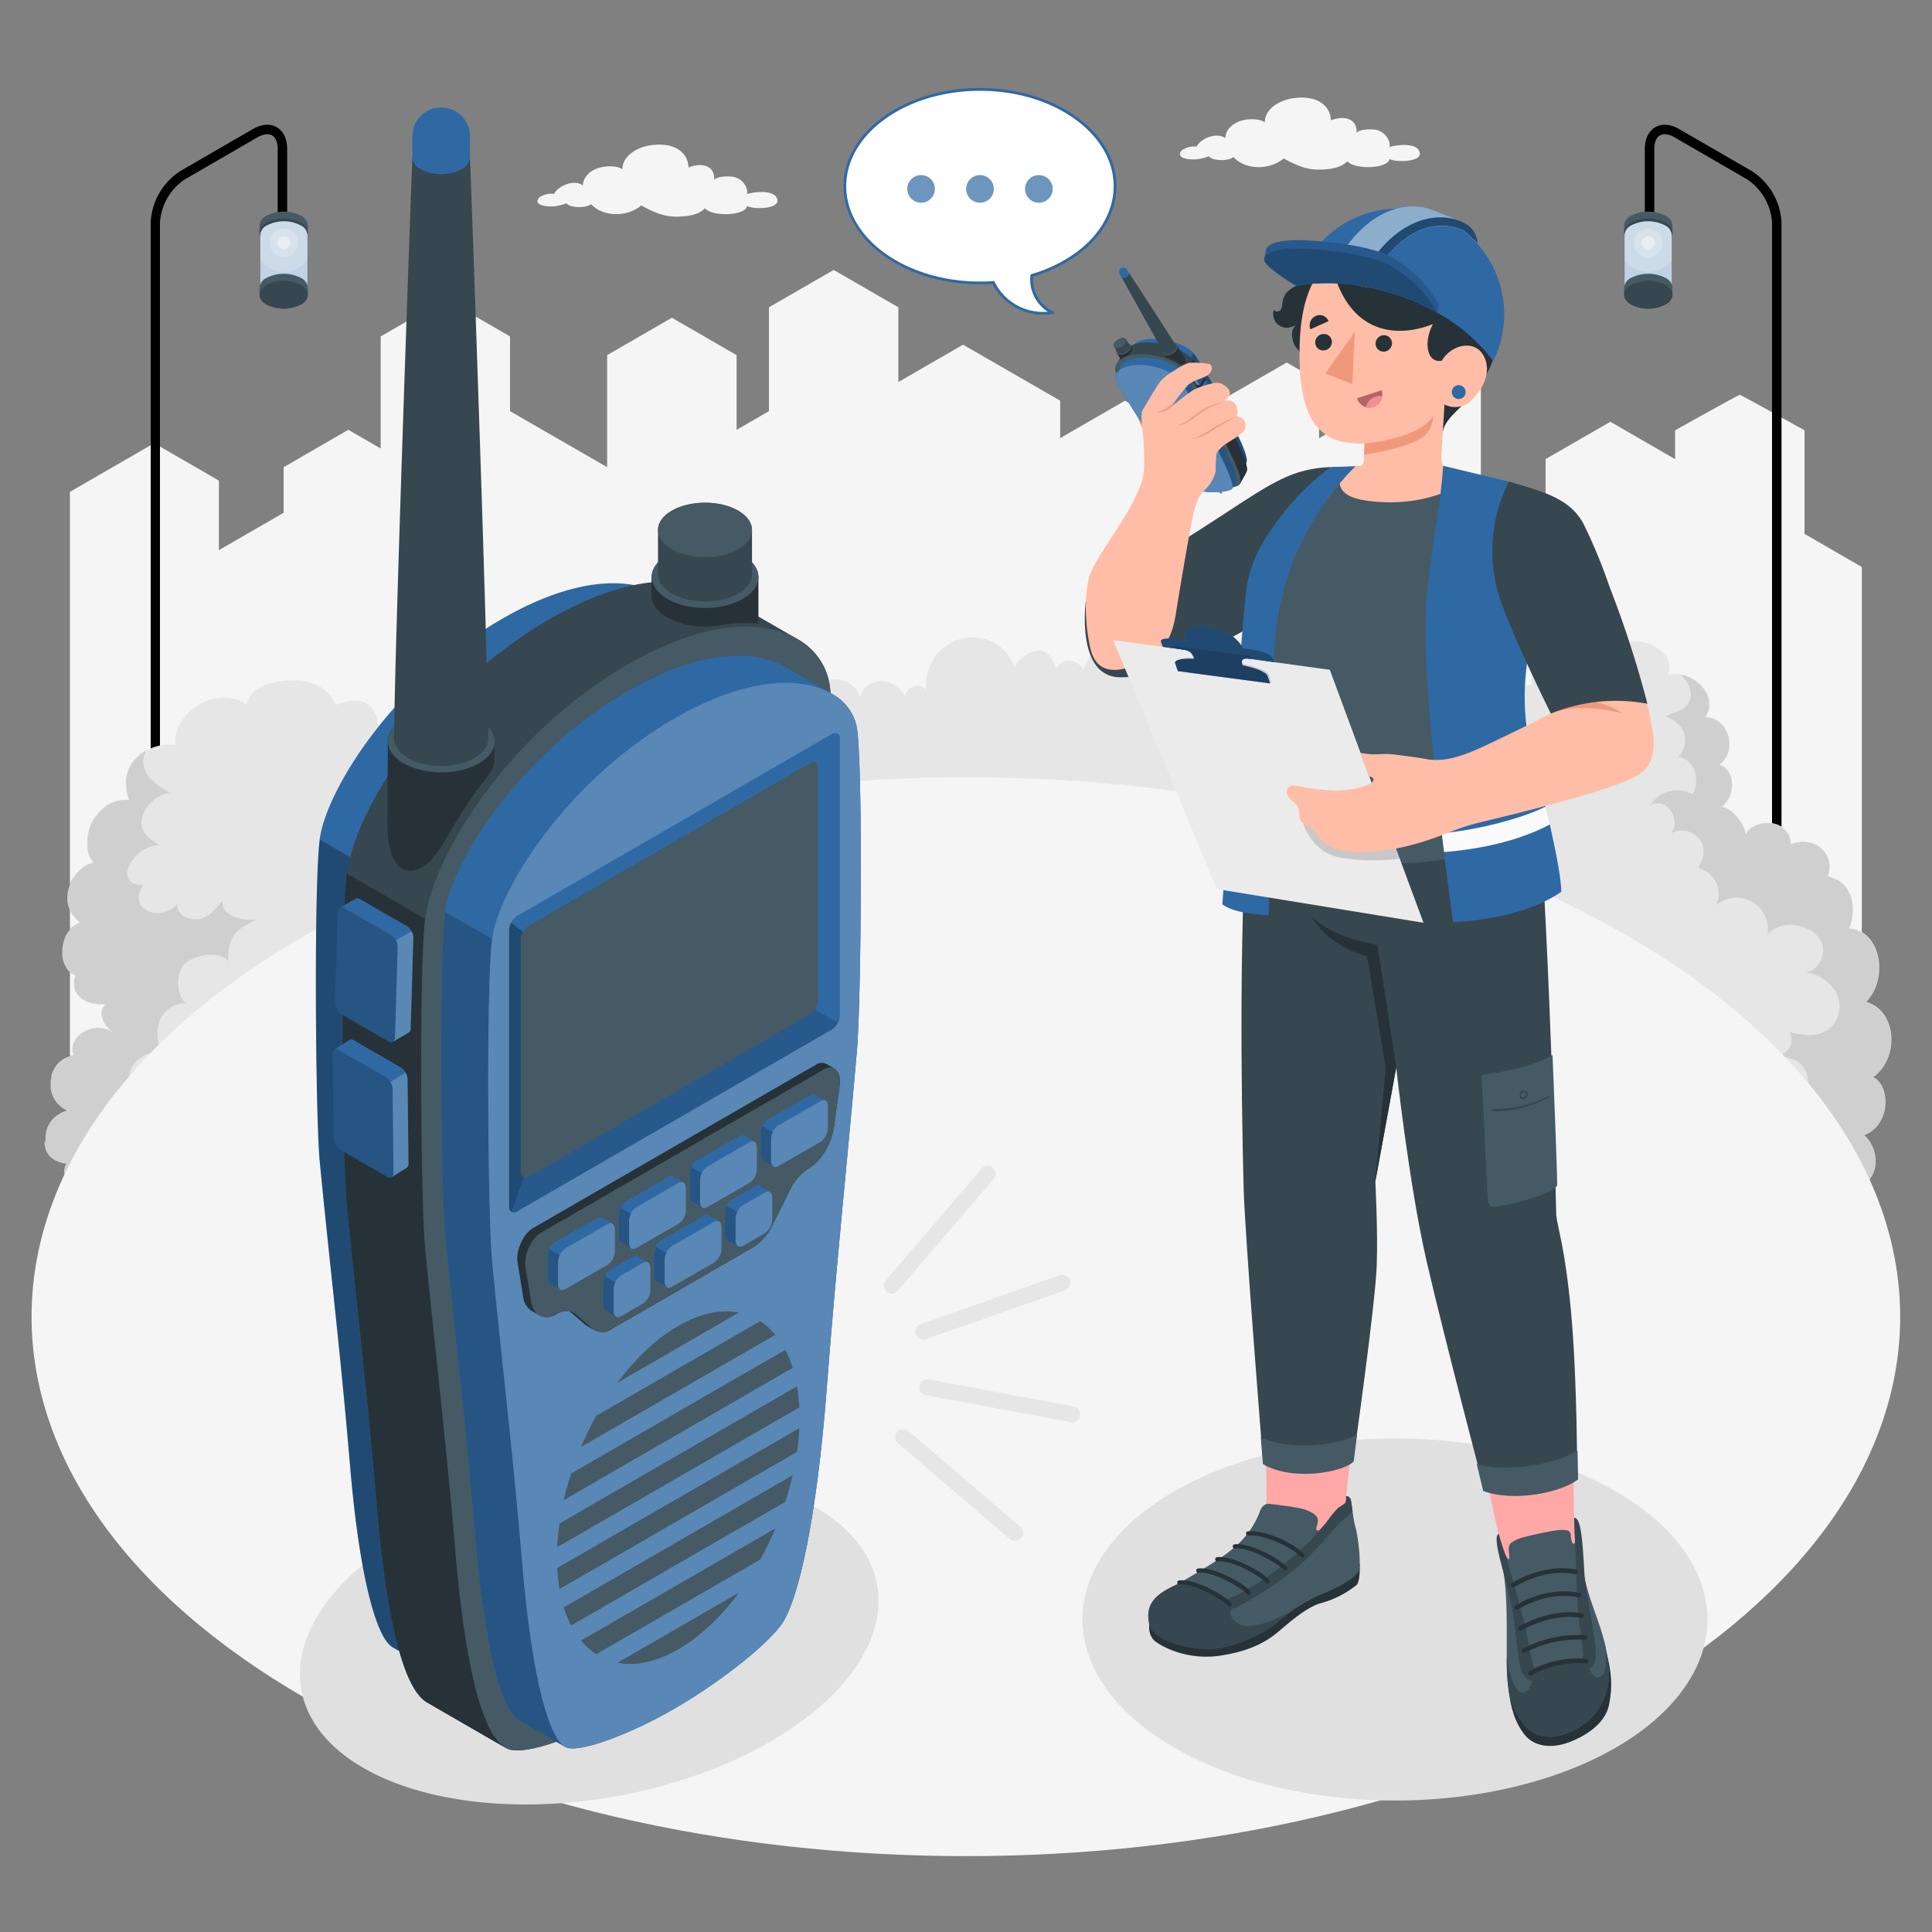 <svg xmlns="http://www.w3.org/2000/svg" viewBox="0 0 500 500"><rect x="0" y="0" width="500" height="500" fill="#808080" stroke="none"/><g id="freepik--City--inject-68"><path id="freepik--city--inject-68" d="M481.84,146.74,467,138.16v-26.8s-16.45-9.19-16.75-9.19-16.74,9.19-16.74,9.19v7.46l-16.75-9.67L400,118.82v9.74l-16.75,9.67v-49l-8.37-4.83-8.37,4.83v19.34l-8.38-4.83-16.75,9.67V98.65L333,93.82l-16.75,9.66v24.4l-8.37-4.83v-9.67l-16.75-9.67-16.75,9.67V103.7L249.24,89.2,232.5,98.87V79.53l-16.75-9.67L199,79.53v26.88l-8.37,4.83V91.9l-16.75-9.67L157.13,91.9v29L132,106.41V87.07L115.26,77.4,98.52,87.07v29l-8.38-4.84L73.4,120.91v11.8l-16.75,9.67v-18L39.9,114.7,18.1,127.29v179H481.84Z" style="fill:#f5f5f5"></path></g><g id="freepik--street-light--inject-68"><g id="freepik--street-light--inject-68"><path d="M40.17,306.25a1.09,1.09,0,0,0,1.23-1.05V57.6a14.53,14.53,0,0,1,6.47-11.2L66.63,35.54c1.49-.86,2.84-1,3.78-.49s1.46,1.79,1.46,3.52V61.06a1.23,1.23,0,1,0,2.45,0V38.57c0-2.64-1-4.65-2.69-5.65s-3.94-.82-6.23.5L46.64,44.28A16.77,16.77,0,0,0,39,57.6V305.2A1.08,1.08,0,0,0,40.17,306.25Z"></path><path d="M69,55.82a9.79,9.79,0,0,1,8.85,0,3.12,3.12,0,0,1,1.83,2.56v1.8a3.12,3.12,0,0,1-1.83,2.56,9.79,9.79,0,0,1-8.85,0,3.11,3.11,0,0,1-1.84-2.56v-1.8A3.11,3.11,0,0,1,69,55.82Z" style="fill:#455a64"></path><path d="M69,57.63c-2.45,1.41-2.45,3.7,0,5.11a9.79,9.79,0,0,0,8.85,0c2.44-1.41,2.44-3.7,0-5.11A9.79,9.79,0,0,0,69,57.63Z" style="fill:#37474f"></path><path d="M67.37,75H79.56V60.8a3,3,0,0,0-1.79-2.49,9.49,9.49,0,0,0-8.62,0,3,3,0,0,0-1.78,2.49h0Z" style="fill:#2F69A4"></path><path d="M67.37,75H79.56V60.8a3,3,0,0,0-1.79-2.49,9.49,9.49,0,0,0-8.62,0,3,3,0,0,0-1.78,2.49h0Z" style="fill:#fff;opacity:0.7"></path><path d="M77.77,77.49c2.38-1.38,2.38-3.61,0-5a9.49,9.49,0,0,0-8.62,0c-2.38,1.37-2.38,3.6,0,5A9.55,9.55,0,0,0,77.77,77.49Z" style="fill:#2F69A4"></path><path d="M77.77,77.49c2.38-1.38,2.38-3.61,0-5a9.49,9.49,0,0,0-8.62,0c-2.38,1.37-2.38,3.6,0,5A9.55,9.55,0,0,0,77.77,77.49Z" style="fill:#fff;opacity:0.5"></path><path d="M69.8,62.85a3.66,3.66,0,1,1,3.66,3.66A3.66,3.66,0,0,1,69.8,62.85Z" style="fill:#fff;opacity:0.2"></path><path d="M67.37,67.21a7.49,7.49,0,0,0,12.19,0V60.8a3,3,0,0,0-1.79-2.49,9.49,9.49,0,0,0-8.62,0,3,3,0,0,0-1.78,2.49Z" style="fill:#fff;opacity:0.2"></path><path d="M71.76,62.85a1.7,1.7,0,1,1,1.7,1.7A1.71,1.71,0,0,1,71.76,62.85Z" style="fill:#fff;opacity:0.4"></path><path d="M69,71.91a9.79,9.79,0,0,1,8.85,0,3.1,3.1,0,0,1,1.83,2.55v1.81a3.1,3.1,0,0,1-1.83,2.55,9.73,9.73,0,0,1-8.85,0,3.1,3.1,0,0,1-1.84-2.55V74.46A3.1,3.1,0,0,1,69,71.91Z" style="fill:#455a64"></path><path d="M69,73.72c-2.45,1.41-2.45,3.69,0,5.1a9.73,9.73,0,0,0,8.85,0c2.44-1.41,2.44-3.69,0-5.1A9.73,9.73,0,0,0,69,73.72Z" style="fill:#37474f"></path></g><g id="freepik--street-light--inject-68"><path d="M459.83,306.25a1.09,1.09,0,0,1-1.23-1.05V57.6a14.53,14.53,0,0,0-6.47-11.2L433.37,35.54c-1.49-.86-2.84-1-3.78-.49s-1.46,1.79-1.46,3.52V61.06a1.23,1.23,0,1,1-2.45,0V38.57c0-2.64,1-4.65,2.69-5.65s3.94-.82,6.23.5l18.76,10.86a16.77,16.77,0,0,1,7.69,13.32V305.2A1.08,1.08,0,0,1,459.83,306.25Z"></path><path d="M431,55.82a9.79,9.79,0,0,0-8.85,0,3.12,3.12,0,0,0-1.83,2.56v1.8a3.12,3.12,0,0,0,1.83,2.56,9.79,9.79,0,0,0,8.85,0,3.11,3.11,0,0,0,1.84-2.56v-1.8A3.11,3.11,0,0,0,431,55.82Z" style="fill:#455a64"></path><path d="M431,57.63c2.45,1.41,2.45,3.7,0,5.11a9.79,9.79,0,0,1-8.85,0c-2.44-1.41-2.44-3.7,0-5.11A9.79,9.79,0,0,1,431,57.63Z" style="fill:#37474f"></path><path d="M432.63,75H420.44V60.8a3,3,0,0,1,1.79-2.49,9.49,9.49,0,0,1,8.62,0,3,3,0,0,1,1.78,2.49h0Z" style="fill:#2F69A4"></path><path d="M432.63,75H420.44V60.8a3,3,0,0,1,1.79-2.49,9.49,9.49,0,0,1,8.62,0,3,3,0,0,1,1.78,2.49h0Z" style="fill:#fff;opacity:0.7"></path><path d="M422.23,77.49c-2.38-1.38-2.38-3.61,0-5a9.49,9.49,0,0,1,8.62,0c2.38,1.37,2.38,3.6,0,5A9.55,9.55,0,0,1,422.23,77.49Z" style="fill:#2F69A4"></path><path d="M422.23,77.49c-2.38-1.38-2.38-3.61,0-5a9.49,9.49,0,0,1,8.62,0c2.38,1.37,2.38,3.6,0,5A9.55,9.55,0,0,1,422.23,77.49Z" style="fill:#fff;opacity:0.5"></path><path d="M430.2,62.85a3.66,3.66,0,1,0-3.66,3.66A3.66,3.66,0,0,0,430.2,62.85Z" style="fill:#fff;opacity:0.2"></path><path d="M432.63,67.21a7.49,7.49,0,0,1-12.19,0V60.8a3,3,0,0,1,1.79-2.49,9.49,9.49,0,0,1,8.62,0,3,3,0,0,1,1.78,2.49Z" style="fill:#fff;opacity:0.2"></path><path d="M428.24,62.85a1.7,1.7,0,1,0-1.7,1.7A1.71,1.71,0,0,0,428.24,62.85Z" style="fill:#fff;opacity:0.4"></path><path d="M431,71.91a9.79,9.79,0,0,0-8.85,0,3.1,3.1,0,0,0-1.83,2.55v1.81a3.1,3.1,0,0,0,1.83,2.55,9.73,9.73,0,0,0,8.85,0,3.1,3.1,0,0,0,1.84-2.55V74.46A3.1,3.1,0,0,0,431,71.91Z" style="fill:#455a64"></path><path d="M431,73.72c2.45,1.41,2.45,3.69,0,5.1a9.73,9.73,0,0,1-8.85,0c-2.44-1.41-2.44-3.69,0-5.1A9.73,9.73,0,0,1,431,73.72Z" style="fill:#37474f"></path></g></g><g id="freepik--Plants--inject-68"><g id="freepik--Shrubbery--inject-68"><path d="M16.81,301.4a3.56,3.56,0,0,0-.41.3.61.61,0,0,1,.16-.12Z" style="fill:#2F69A4"></path><path d="M11.49,295.77a7.25,7.25,0,0,0,.2,1.25,1.82,1.82,0,0,0,.07.25,4.19,4.19,0,0,0,.22.59l0,0a2.3,2.3,0,0,0,.15.32l.12.21a5,5,0,0,0,.53.73l.09.09.27.27s.05.05.08.06l.24.2.23.17.07.05a5.86,5.86,0,0,0,1.46.73l.62.2c.4.11.84.21,1.3.29a3.87,3.87,0,0,0,.87,5H482.87c3.62-2.78,3.29-9.08-.39-12.36l.52-.23a2.55,2.55,0,0,0,.33-.17,7.41,7.41,0,0,0,.87-.52l.37-.28a8.69,8.69,0,0,0,2.79-3.9c1.42-3.92.25-8.59-2.57-9.93,3.9-2.78,5.49-8.18,4.36-12.69-.1-.39-.21-.77-.34-1.14a10.54,10.54,0,0,0-.74-1.6,10.37,10.37,0,0,0-1-1.43,3.28,3.28,0,0,0-.4-.43,2.44,2.44,0,0,0-.37-.35,7.54,7.54,0,0,0-1.58-1.13l-.39-.2-.29-.14-.4-.17c-.22-.09-.43-.16-.66-.23,5.79-5.8,4-18.29-4.35-19.06,2.06-5.12,1-12.14-5.54-13.44,2.09-6.28-3.72-10.63-9.56-8.38-.25-6.62-9.62-7-11.74-2.35.12-2.55-3.73-7.3-6.19-7.31,4.26-3.33,3.08-10-.57-10.89,5-3.76,2.3-12.35-3.63-12.27a6,6,0,0,0,.92-4.54l-.09-.38c0-.07-.05-.14-.07-.22a1.83,1.83,0,0,0-.08-.25,8,8,0,0,0-.59-1.26c-.07-.11-.12-.21-.19-.3a2.43,2.43,0,0,0-.2-.28,10.91,10.91,0,0,0-1.19-1.37l-.28-.23a8.92,8.92,0,0,0-.85-.67,8.83,8.83,0,0,0-.9-.56l0,0a6.27,6.27,0,0,0-.58-.29,8.63,8.63,0,0,0-1.41-.53l-.34-.09-.35-.08a6.43,6.43,0,0,0-3.52.19c3-7-10.95-12.64-14-5.18-5.33-8.78-23.64-3.61-21.18,7.81a4.35,4.35,0,0,0-3.25,7.75,6.29,6.29,0,0,0-8.57,1.87,3.39,3.39,0,0,0-2.83-4.4c5.8-2.35,1.74-11-3.62-10.64,5.06-6.49-5.2-14-10.65-8.89-2.54-6-11.6-4.71-11,2.29-2-3.65-6-3.4-9.2-1.45-4.49,2.7-3.88,7.48-1.43,11.36-1.85-2.22-7.52-3.43-8.38.24a4.41,4.41,0,0,0-6.39-.73c-1.68-6-12.45-6.81-14.49.6a4.77,4.77,0,0,0-5.91.94c.15-1.37.7-2.36.2-3.94s-1.45-3.07-3-3.21c-2-.21-4.94,1.21-5.78,3.29-.48-1.32-.86-2.12-2.23-2.55a3.1,3.1,0,0,0-4.17,2,8.45,8.45,0,0,0-1.39-3.75,5.06,5.06,0,0,0-2.4-1.75,9.75,9.75,0,0,0-11.53,7,4.85,4.85,0,0,0-3.6-2.4,3.38,3.38,0,0,0-3.49,2.24c-.65-2.19-2-4.63-4.22-4.88a5.87,5.87,0,0,0-3.47,1.07c-1.34.8-2.73,1.85-3.05,3.39a11.57,11.57,0,0,0-8.19-7.53,12.12,12.12,0,0,0-10.82,2.84,12.75,12.75,0,0,0-4,10.49,3,3,0,0,0-5.3,1.79,7.39,7.39,0,0,0-6.13-4.13,5.68,5.68,0,0,0-5.69,4.31A5.8,5.8,0,0,0,221,177.8a6.85,6.85,0,0,0-3.81-1.94,5.92,5.92,0,0,0-2.14,0,3.41,3.41,0,0,0-.55.14c-.45.15-.79-.1-1.24-.2a5.18,5.18,0,0,0-3,.12,5.41,5.41,0,0,0-1.3.69c-.24.18-.92.62-1,.93.79-3.12-.11-6-3.53-7.07a6.29,6.29,0,0,0-6.71,2.45,3.37,3.37,0,0,0-.53-.71,4.46,4.46,0,0,0-.82-.74,6.43,6.43,0,0,0-2-1,7.78,7.78,0,0,0-3-.3,8.4,8.4,0,0,0-1.38.41,4.92,4.92,0,0,0-3.15,2.2,10.28,10.28,0,0,0-1.14,4.55,12.59,12.59,0,0,0-3.16-1.9,4.4,4.4,0,0,0-3.59.09c-1.39.77-2,2.45-2.32,4-.24-2.26-2.58-3.86-4.86-4a11.71,11.71,0,0,0-6.41,2.05c.21-.13.25-.73.36-1a1.17,1.17,0,0,0,.12-.48,7,7,0,0,0-.12-1.38,10.36,10.36,0,0,0-.79-2.61,9.43,9.43,0,0,0-3.46-4.09l-.32-.21a8.49,8.49,0,0,0-9.67.81,24.67,24.67,0,0,0-2.2,2.48,6.3,6.3,0,0,0-11.19.91,11.59,11.59,0,0,0-1.26-.28l-.44,0-.9,0a9.88,9.88,0,0,0-1.8.16,5.1,5.1,0,0,0-2.77,1.47,6.18,6.18,0,0,0-1.09,2,6.25,6.25,0,0,0-.32,1,2.39,2.39,0,0,1-.12.46s-.12.26,0,.31a7.06,7.06,0,0,0-11.07,7.36,6.58,6.58,0,0,0-9.78,6.65A5.84,5.84,0,0,0,98,190.05c-.08-2.81-.37-6-2.64-7.7-2.48-1.81-5.87-.8-8.5.07,0-.16-2.14-6.31-10.56-6.33s-11.42,2.8-12.44,6.18c-5.18-3.18-9.94-1.27-12.49.18-2,1.17-6.71,5-5.91,10.4a11.57,11.57,0,0,0-8.81,2.25l0,0,0,0a8.11,8.11,0,0,0-.65.51c-.21.17-.41.35-.61.53h0c-.16.16-.33.33-.47.5a8.84,8.84,0,0,0-1.88,3.38,8,8,0,0,0-.35,1.6c0,.09,0,.19,0,.29s0,.34,0,.5,0,.39,0,.59,0,.43,0,.65a7.19,7.19,0,0,0,.1.92,1,1,0,0,1,0,.18l.09.43c0,.13.06.24.1.37a8.69,8.69,0,0,0,.58,1.55h0c-4.2-.36-7.42,1.93-9.59,5.57a8.51,8.51,0,0,0-.53,1.12l-.21.6c-.07.22-.14.46-.2.7v0a12.39,12.39,0,0,0-.29,1.45.5.5,0,0,0,0,.12l0,.2c0,.21-.05.43-.07.65v0c0,.28,0,.57,0,.85s0,.39,0,.59a4.75,4.75,0,0,0,0,.53s0,.05,0,.08a5.34,5.34,0,0,0,.09.53s0,0,0,0a2.74,2.74,0,0,0,.09.39,3,3,0,0,0,.11.43l0,.12c0,.11.08.23.13.34l.13.33a5.15,5.15,0,0,0,1.06,1.55c-.2.05-.39.11-.59.18l-.36.14a3.67,3.67,0,0,0-.47.2,8.19,8.19,0,0,0-1.22.73l-.95.75,0,.05a9.9,9.9,0,0,0-.73.72c-.11.14-.23.27-.35.41l-.33.43a10.15,10.15,0,0,0-.88,1.39l-.19.38,0,.06c-.09.21-.18.42-.26.63s-.11.29-.16.45a7.8,7.8,0,0,0-.27,1.16,8.5,8.5,0,0,0-.11,1.4c0,.15,0,.31,0,.47s0,.26,0,.39.08.53.14.78a6.22,6.22,0,0,0,.31,1l.15.35a4.09,4.09,0,0,0,.23.47,7,7,0,0,0,.57.93,5,5,0,0,0,.36.48l.32.38a5.14,5.14,0,0,0,.38.42c.27.28.55.56.85.82l-.81.4a5.06,5.06,0,0,0-.46.27l-.12.08-.39.27-.05,0-.33.28a3,3,0,0,0-.25.25,1.7,1.7,0,0,0-.29.31,3.47,3.47,0,0,0-.35.43l-.08.09a4.53,4.53,0,0,0-.26.4l-.05.07c-.09.15-.18.3-.26.46s-.16.33-.23.5a.25.25,0,0,0,0,.07,5,5,0,0,0-.18.5,5.4,5.4,0,0,0-.18.57,9.5,9.5,0,0,0-.3,1.86,10.46,10.46,0,0,0,0,1.77,6.05,6.05,0,0,0,.41,1.8l0,.05c.09.2.17.4.27.58s.21.39.33.56l0,.05a6.25,6.25,0,0,0,.78,1,3.72,3.72,0,0,0,.65.56l.23.16a2.65,2.65,0,0,0,.4.22,2.54,2.54,0,0,0,.45.17,5.91,5.91,0,0,0-.4,1.17,2.21,2.21,0,0,0-.07.46,3.91,3.91,0,0,0,0,.49,4.37,4.37,0,0,0,.44,1.91,5.19,5.19,0,0,0,.57.91,4.39,4.39,0,0,0,.33.4c1.67,1.81,4.39,2.21,6.86,2.09a5.57,5.57,0,0,0-.41.45l-.1.15a2,2,0,0,0-.22.32,1.92,1.92,0,0,0-.14.33.51.51,0,0,0-.07.17.75.75,0,0,0-.05.16,1.4,1.4,0,0,0-.06.28.58.58,0,0,0,0,.19.81.81,0,0,1,0,.16c0,.08,0,.16,0,.24s0,.11,0,.16a2.08,2.08,0,0,0,.05.36,2.21,2.21,0,0,0,.05.25v0a2,2,0,0,1,.07.26l.09.25c0,.09.06.19.1.28l0,.1a3.59,3.59,0,0,0,.17.34l.14.27,0,0,.17.26.15.23.18.25.18.24,0,0,.26.3a1.13,1.13,0,0,0,.1.13c.06,0,.11.11.17.17a3,3,0,0,0,.25.25l.14.14a2.26,2.26,0,0,0,.29.26l.11.09a2.16,2.16,0,0,0,.33.27l-.25-.15a2.61,2.61,0,0,0-.28-.17h0a6.71,6.71,0,0,0-1.5-.66h-.06a6.27,6.27,0,0,0-1.69-.23h-.05a5.67,5.67,0,0,0-.91.07,6.19,6.19,0,0,0-.7.14l-.29.07-.37.12c-.21.06-.42.14-.65.23s-.39.17-.58.27-.38.21-.56.32a4.71,4.71,0,0,0-.45.33,5.17,5.17,0,0,0-.51.42l-.16.16a2.43,2.43,0,0,0-.26.29.7.7,0,0,0-.14.16,3,3,0,0,0-.3.4,1.81,1.81,0,0,0-.2.33,2.69,2.69,0,0,0-.16.29,1.61,1.61,0,0,0-.15.36,2.84,2.84,0,0,0-.13.38c0,.13-.07.25-.1.38a4.42,4.42,0,0,0,0,1.54,3.9,3.9,0,0,0,.22.77l-1.4.35-.32.11-.31.13-.49.25a2.14,2.14,0,0,0-.39.24,2.74,2.74,0,0,0-.43.3l-.07.05a2.91,2.91,0,0,0-.37.33,3.41,3.41,0,0,0-.38.38,4.16,4.16,0,0,0-.32.39,7.41,7.41,0,0,0-.49.71c-.09.15-.18.32-.27.49s-.2.44-.3.68-.17.43-.24.66c0,0,0,.05,0,.07a0,0,0,0,1,0,0l0,.2c-.05.19-.1.38-.13.56,0,0,0,.05,0,.07a5.9,5.9,0,0,0-.1.7.25.25,0,0,0,0,.08,6.23,6.23,0,0,0,0,.74c0,.18,0,.35,0,.53s0,.27,0,.41l.06.42s0,0,0,.06,0,.24.07.35.11.39.16.58l.14.39a6.86,6.86,0,0,0,.38.83,7.25,7.25,0,0,0,1.4,1.83c.13.11.26.22.38.34a6.51,6.51,0,0,0,1.22.82,3.09,3.09,0,0,0,.44.24,6.55,6.55,0,0,0-.63.19l-.4.16a3.52,3.52,0,0,0-.39.16l-1.33.81-.26.21a3.17,3.17,0,0,0-.34.3c-.16.14-.3.3-.45.45s-.29.37-.42.55a2.51,2.51,0,0,0-.2.29,2.81,2.81,0,0,0-.32.55c-.11.19-.21.4-.3.6h0c-.08.21-.16.44-.23.66a4.94,4.94,0,0,0-.15.55c0,.12-.05.25-.07.38a4.67,4.67,0,0,0-.08.52,6.11,6.11,0,0,0,0,.73h0c0,.19,0,.38,0,.57S11.48,295.65,11.49,295.77Z" style="fill:#e6e6e6"></path><g style="opacity:0.1"><path d="M423.13,189.53a6.72,6.72,0,0,0-9.48-.56,6.47,6.47,0,0,0-1.24,1.49,6.71,6.71,0,0,0-10.88,3.86,8,8,0,0,1,13.29,1.58,5.61,5.61,0,0,0,0-1.15,6.72,6.72,0,0,0-.9-2.59,6.72,6.72,0,0,1,.69-.73,8,8,0,0,1,9.24-1A5.8,5.8,0,0,0,423.13,189.53Z"></path><path d="M353.26,178a5.19,5.19,0,0,1,7.32-.44,4.94,4.94,0,0,1,.95,1.16,5.17,5.17,0,0,1,8.39,3,6.16,6.16,0,0,0-10.25,1.22,4.35,4.35,0,0,1,0-.88,5.29,5.29,0,0,1,.7-2,4.68,4.68,0,0,0-.53-.56,6.15,6.15,0,0,0-7.13-.76A4.3,4.3,0,0,1,353.26,178Z"></path><path d="M432.51,215.6c2.18-.94,5.76-1.19,7.75,2.27a5.61,5.61,0,0,1,.31,4.47,11.28,11.28,0,0,1-.75,1.52,1.12,1.12,0,0,0-.18.42c0,.62.89.71,1.34.93a6.77,6.77,0,0,1,3.11,9.08,8.12,8.12,0,0,1,13.33,7.49c2.55-2.82,7.13-3.06,10.51-1.32a7.61,7.61,0,0,1,3.41,3.2,5.9,5.9,0,0,1-4,8.05,10.25,10.25,0,0,1,8,5.47,7.69,7.69,0,0,1-2,9.15c-2.85,2.17-6.89,1.68-10.35.72a3.83,3.83,0,0,1-.44,4.83,5.73,5.73,0,0,1-3.09,1.62,9.85,9.85,0,0,1,5.49,1.06c2.22,1.25,3,3.49,3,5.92a3.4,3.4,0,0,1-1.37,2.39c-1,1-2.17,1.89-3.12,3,2.74,1.81,5.49,3,6.43,6.62,1.16,4.45-2.47,6.48-5.3,8.92a8.27,8.27,0,0,1,6.88,4.87h11.33c3.61-2.78,3.28-9.08-.41-12.36l.54-.23.33-.17a6.78,6.78,0,0,0,.86-.52l.37-.28a8.37,8.37,0,0,0,2.8-3.91c1.41-3.91.24-8.58-2.58-9.92,3.9-2.78,5.48-8.18,4.37-12.66a6.58,6.58,0,0,0-.35-1.17,8.6,8.6,0,0,0-.74-1.6,7.46,7.46,0,0,0-1-1.43,5.76,5.76,0,0,0-.41-.44c-.12-.12-.24-.24-.37-.35a8.18,8.18,0,0,0-1.58-1.12c-.13-.07-.25-.14-.39-.2l-.29-.14-.4-.17c-.21-.08-.43-.16-.66-.23,5.79-5.81,4.05-18.29-4.35-19.06,2.06-5.12,1-12.14-5.54-13.43,2.09-6.29-3.72-10.64-9.55-8.39-.26-6.62-9.64-7-11.74-2.34.11-2.56-3.73-7.31-6.2-7.32,4.26-3.33,3.08-10-.57-10.89,5-3.76,2.3-12.35-3.62-12.27a6.06,6.06,0,0,0,.91-4.53l-.09-.38c0-.08-.05-.15-.07-.23a2.41,2.41,0,0,0-.08-.25,8,8,0,0,0-.59-1.26,2.2,2.2,0,0,0-.19-.3,2.75,2.75,0,0,0-.19-.28,9.07,9.07,0,0,0-1.21-1.36l-.27-.24a10.69,10.69,0,0,0-1.75-1.23l0,0c-.19-.11-.39-.2-.58-.29a8.09,8.09,0,0,0-1.42-.53,2.14,2.14,0,0,0-.34-.09l-.34-.08c1.72,1.91,3.27,4.44,2,7.06C436,184,433,184.4,431,185.38c4.75,1.6,6.94,6.38,3.4,10.56,4.84.61,5.47,7,3.53,9.66-1.19-1-3.66-1.27-5.46-.92-2.44.46-3.74,1.68-5.93,4.13C430.87,205.48,435.24,211.85,432.51,215.6Z"></path><path d="M11.49,295.77a7.25,7.25,0,0,0,.2,1.25,1.82,1.82,0,0,0,.07.25,4.19,4.19,0,0,0,.22.59l0,0a2.3,2.3,0,0,0,.15.32l.06.12.06.09a5,5,0,0,0,.53.73l0,0,.06.05.27.27s.05.05.08.06l.24.2.23.17.07.05a5.86,5.86,0,0,0,1.46.73c.19.07.4.14.62.2.4.11.84.21,1.3.29a3.87,3.87,0,0,0,.87,5H48.44c-3.24-1.43-5.76-3.89-5.9-7.47-5.44,1.13-11.43,2-12.2-5.53-.5-4.86,2.47-7.36,6.18-9.57-3.66.71-3.45-4.14-2.75-6.41,1-3.09,4.66-5.19,7.93-5-2.1-5.51-.89-11.87,6.27-12.55-2.3-2.16-2.49-7.4-.45-9.88s9.5-4,11.56-.93c-.13-6.38,1.81-8.27,7.3-10.75-3.29.25-9.19-.69-8.8-5.07-1.95,2.63-4.59,5.76-8.47,4.75-1.88-.5-3.45-1.7-3.17-3.83-4.66,5.11-13.27,1.32-8.8-4.88-8.55.2-2.46-10.64,4.22-10.26-3.1-1.79-5.57-3.92-4.43-7.74a9.32,9.32,0,0,1,7-5.91c-5.33-2.76-8.44-6.52-6-11a12.52,12.52,0,0,0-1.36.86l0,0a8.11,8.11,0,0,0-.65.51c-.21.17-.41.35-.61.53l-.48.5a8.92,8.92,0,0,0-1.16,1.67,9.84,9.84,0,0,0-.72,1.71,9.72,9.72,0,0,0-.35,1.6c0,.09,0,.19,0,.29s0,.34,0,.5,0,.39,0,.59,0,.43,0,.65a7.19,7.19,0,0,0,.1.92,1,1,0,0,1,0,.18l.09.43c0,.13.06.24.1.37a8.69,8.69,0,0,0,.58,1.55h0c-4.2-.36-7.42,1.93-9.59,5.57a8.51,8.51,0,0,0-.53,1.12l-.21.6c-.07.22-.13.46-.2.7v0a12.39,12.39,0,0,0-.29,1.45.5.5,0,0,0,0,.12l0,.2c0,.21-.05.43-.07.65v0c0,.28,0,.57,0,.85s0,.39,0,.59a4.75,4.75,0,0,0,0,.53s0,.05,0,.08a5.34,5.34,0,0,0,.09.53s0,0,0,0a2.74,2.74,0,0,0,.09.39,3,3,0,0,0,.11.43l0,.12c0,.11.08.23.13.34l.13.33a5.15,5.15,0,0,0,1.06,1.55c-.2.05-.39.11-.59.18l-.36.14a3.67,3.67,0,0,0-.47.2,9.59,9.59,0,0,0-1.22.73l-.95.75,0,.05a9.9,9.9,0,0,0-.73.72c-.11.14-.23.27-.35.41l-.33.43a10.15,10.15,0,0,0-.88,1.39l-.19.38,0,.06c-.09.21-.18.42-.26.63s-.11.29-.16.45a7.8,7.8,0,0,0-.27,1.16,8.5,8.5,0,0,0-.11,1.4c0,.15,0,.31,0,.47s0,.26,0,.39.08.53.14.78a8.2,8.2,0,0,0,.31,1l.15.35a4.09,4.09,0,0,0,.23.47,7.48,7.48,0,0,0,.57.93,5,5,0,0,0,.36.48l.32.38a5.14,5.14,0,0,0,.38.42c.27.28.55.56.85.82l-.81.4a5.06,5.06,0,0,0-.46.27l-.12.08-.39.27-.05,0-.33.28a3,3,0,0,0-.25.25,1.7,1.7,0,0,0-.29.31,3.47,3.47,0,0,0-.35.43l-.08.09a4.53,4.53,0,0,0-.26.4l-.05.07c-.09.15-.18.3-.26.46s-.16.33-.23.5a.25.25,0,0,0,0,.07,5,5,0,0,0-.18.5,5.4,5.4,0,0,0-.18.57,10.31,10.31,0,0,0-.3,1.86,10.46,10.46,0,0,0,0,1.77,6.05,6.05,0,0,0,.41,1.8l0,.05c.09.2.17.4.27.58s.21.39.33.56l0,.05a7.69,7.69,0,0,0,.78,1,5.4,5.4,0,0,0,.65.56l.23.16a2.65,2.65,0,0,0,.4.22,2.54,2.54,0,0,0,.45.17,5.91,5.91,0,0,0-.4,1.17,2.21,2.21,0,0,0-.07.46,3.91,3.91,0,0,0,0,.49,4.37,4.37,0,0,0,.44,1.91,5.19,5.19,0,0,0,.57.91,4.39,4.39,0,0,0,.33.4c1.67,1.81,4.39,2.21,6.86,2.09a5.57,5.57,0,0,0-.41.45l-.1.15-.14.2a.83.83,0,0,0-.08.12,1.92,1.92,0,0,0-.14.33.51.51,0,0,0-.07.17.75.75,0,0,0-.05.16l0,.15a.61.61,0,0,0,0,.13.14.14,0,0,0,0,.06s0,.09,0,.13a.81.81,0,0,1,0,.16c0,.08,0,.16,0,.24s0,.11,0,.16a.43.43,0,0,1,0,.11,1,1,0,0,0,0,.25,2.21,2.21,0,0,0,.05.25v0a2,2,0,0,1,.07.26l.09.25c0,.09.06.19.1.28l0,.1.06.14c0,.07.07.14.11.2l0,.07.11.2,0,0,.17.26.15.23.18.25.18.24,0,0,.15.18.11.12a1.13,1.13,0,0,0,.1.13c.06,0,.11.11.17.17a3,3,0,0,0,.25.25l.14.14a2.26,2.26,0,0,0,.29.26l.11.09a2.16,2.16,0,0,0,.33.27l.32.25a6.58,6.58,0,0,0-.57-.4,2.61,2.61,0,0,0-.28-.17c-.15-.09-.33-.18-.49-.26l-.27-.13-.54-.2-.26-.09a3.75,3.75,0,0,0-.6-.13l-.24,0c-.21,0-.42,0-.64-.05h-.26a5,5,0,0,0-.66.05l-.27,0a6.19,6.19,0,0,0-.7.14l-.29.07-.37.12-.37.13-.28.1c-.19.08-.39.17-.58.27s-.38.21-.56.32a4.71,4.71,0,0,0-.45.33,5.17,5.17,0,0,0-.51.42l-.16.16a2.43,2.43,0,0,0-.26.29.7.7,0,0,0-.14.16,3,3,0,0,0-.3.4,1.81,1.81,0,0,0-.2.33,2.69,2.69,0,0,0-.16.29,1.61,1.61,0,0,0-.15.36.54.54,0,0,0-.05.11,1.73,1.73,0,0,0-.08.27c0,.13-.07.25-.1.38a4,4,0,0,0,0,1.54,3.9,3.9,0,0,0,.22.77l-1.4.35-.32.11-.31.13-.49.25a2.14,2.14,0,0,0-.39.24,2.74,2.74,0,0,0-.43.3l-.07.05a3.8,3.8,0,0,0-.37.33,3.41,3.41,0,0,0-.38.38,4.16,4.16,0,0,0-.32.39,7.41,7.41,0,0,0-.49.71c-.09.15-.18.32-.27.49s-.2.44-.3.68-.17.43-.24.66c0,0,0,.05,0,.07a0,0,0,0,1,0,0l0,.2c-.05.19-.1.38-.13.56,0,0,0,.05,0,.07a5.9,5.9,0,0,0-.1.7.25.25,0,0,0,0,.08,6.23,6.23,0,0,0,0,.74c0,.18,0,.35,0,.53s0,.27,0,.41l.06.42s0,0,0,.06,0,.24.07.35.11.39.16.58l.14.39a6.86,6.86,0,0,0,.38.83,8,8,0,0,0,1.4,1.83c.13.11.26.22.38.34a8.93,8.93,0,0,0,.8.57,3.58,3.58,0,0,0,.42.25,3.09,3.09,0,0,0,.44.24,6.55,6.55,0,0,0-.63.19l-.4.16a3.52,3.52,0,0,0-.39.16l-1.33.81-.26.21a3.17,3.17,0,0,0-.34.3c-.16.14-.3.3-.45.45s-.29.37-.42.55a2.51,2.51,0,0,0-.2.29,2.81,2.81,0,0,0-.32.55c-.11.19-.21.4-.3.6h0c-.08.21-.16.44-.23.66a4.94,4.94,0,0,0-.15.55c0,.12-.05.25-.07.38a4.67,4.67,0,0,0-.08.52,6.11,6.11,0,0,0,0,.73h0c0,.19,0,.38,0,.57S11.48,295.65,11.49,295.77Z"></path><path d="M135.83,208.12a6.72,6.72,0,0,0-9.33-1.79,6.89,6.89,0,0,0-1.42,1.32,6.71,6.71,0,0,0-11.28,2.41,8,8,0,0,1,13,3.3,6.15,6.15,0,0,0,.1-1.15,6.66,6.66,0,0,0-.56-2.68,6.3,6.3,0,0,1,.79-.64,8,8,0,0,1,9.28.24A5.23,5.23,0,0,0,135.83,208.12Z"></path><path d="M141.53,184.52a5.39,5.39,0,0,1,7-2.91,5.29,5.29,0,0,1,1.34.8,5.38,5.38,0,0,1,9.25.08,6.49,6.49,0,0,0-4.6-.79,6.4,6.4,0,0,0-5.06,5.47,4.1,4.1,0,0,1-.27-.88,5.26,5.26,0,0,1,0-2.2,4.89,4.89,0,0,0-.72-.37,6.38,6.38,0,0,0-7.26,1.68A4.06,4.06,0,0,1,141.53,184.52Z"></path><path d="M194.42,184.72a4.12,4.12,0,0,1,5.82-.28,3.88,3.88,0,0,1,.75.93,4.11,4.11,0,0,1,6.65,2.44,4.91,4.91,0,0,0-8.17.88,3.42,3.42,0,0,1,0-.71,4,4,0,0,1,.57-1.58,4.47,4.47,0,0,0-.42-.45,4.9,4.9,0,0,0-5.67-.66A3.28,3.28,0,0,1,194.42,184.72Z"></path></g></g></g><g id="freepik--Floor--inject-68"><path id="freepik--floor--inject-68" d="M421,439.46C326.55,494,173.46,494,79,439.46s-94.42-142.9,0-197.41,247.51-54.51,341.93,0S515.38,384.94,421,439.46Z" style="fill:#f5f5f5"></path></g><g id="freepik--Clouds--inject-68"><path id="freepik--Cloud--inject-68" d="M327.32,31.68c0-3.51,3.85-5.95,8.21-6.37,5.14-.48,8.78,1.81,8.9,5.85,3.36-1.37,6.9-.49,6.64,3.2.87-1,4.14-1,5.31-.7a4.63,4.63,0,0,1,2.93,2.5,3.37,3.37,0,0,1,.3,1.89c2-.64,6.41-1,7.53.76,2,3.2-5.94,3.3-7.54,2.33-.34,2.49-8.85,2.9-10.91.6-1.61,1.62-3.92,2-6.42,2.13-4.21.25-6.79-1.18-10.07-2.85-3.58,3-9.76,3.08-13-.38-.82.77-3.09,1-4.9.58-1.19-.29-1.46-.79-1.46-.79a10.42,10.42,0,0,1-2.19.65c-2.33.49-6.68,0-4.85-2.13a5.51,5.51,0,0,1,3.85-1c1-2,5.11-3.9,7.46-2.2.09-2.43,2.31-4.33,5.43-4.81C323.61,30.83,326.13,30.69,327.32,31.68Z" style="fill:#f5f5f5"></path><path id="freepik--cloud--inject-68" d="M161.07,43.85c0-3.51,3.85-6,8.21-6.36,5.14-.49,8.78,1.8,8.9,5.85,3.36-1.38,6.9-.5,6.64,3.19.87-1,4.14-1,5.31-.69a4.58,4.58,0,0,1,2.93,2.49,3.46,3.46,0,0,1,.3,1.89c2-.64,6.41-1,7.53.76,2,3.2-5.94,3.3-7.54,2.33-.34,2.49-8.85,2.9-10.91.6-1.61,1.62-3.92,2-6.42,2.13-4.21.25-6.79-1.17-10.08-2.85-3.57,3-9.75,3.08-13-.38-.83.77-3.09,1-4.9.58-1.19-.29-1.46-.79-1.46-.79a10.42,10.42,0,0,1-2.19.65c-2.33.49-6.68,0-4.85-2.13a5.45,5.45,0,0,1,3.85-.94c1-2,5.11-3.91,7.46-2.21.09-2.43,2.3-4.33,5.43-4.81C157.36,43,159.87,42.86,161.07,43.85Z" style="fill:#f5f5f5"></path></g><g id="freepik--Shadows--inject-68"><ellipse id="freepik--Shadow--inject-68" cx="152.48" cy="423.78" rx="75.74" ry="41.69" transform="translate(-74.05 34.52) rotate(-10.41)" style="fill:#e0e0e0"></ellipse><ellipse id="freepik--shadow--inject-68" cx="361.02" cy="419.12" rx="80.88" ry="46.86" style="fill:#e0e0e0"></ellipse></g><g id="freepik--walkie-talkie--inject-68"><g id="freepik--walkie-talkie--inject-68"><path d="M189.35,169.79a12.6,12.6,0,0,0-6.54-9l-12.22-7.05c-7.71-4.44-21.8-4.47-40.64,6.41-28.12,16.23-45.66,44.54-47.22,57.13s-1.06,72.22,0,83.22c2.5,26,5.32,48.81,7.83,78.57,2.35,28,6.65,44.68,11.06,47.24l12.18,7a2.47,2.47,0,0,0,.83.31c4.69.8,17.23-4.29,27.49-10.21s22.8-15.32,27.49-21.54,9.4-28.64,11.91-61.3,5.32-58.72,7.83-87.62C190.41,240.78,190.91,180.57,189.35,169.79Z" style="fill:#2F69A4"></path><path d="M113.52,433.19l-11.91-6.87c-4.4-2.55-8.69-19.25-11-47.23-2.51-29.77-5.33-52.58-7.84-78.58-1.06-11-1.56-70.62,0-83.21l12.17,7c-1.56,12.59-1.06,72.21,0,83.21,2.51,26,5.32,48.81,7.83,78.58C105,413.55,109.21,430.13,113.52,433.19Z" style="opacity:0.3"></path><path d="M142.12,167.18c28.12-16.23,45.66-8.18,47.23,2.61s1.06,71,0,83.21c-2.51,28.9-5.33,55-7.83,87.62s-7.21,55.07-11.91,61.3-17.23,15.61-27.49,21.54-22.8,11-27.49,10.21-9.4-17.79-11.91-47.56-5.32-52.57-7.83-78.57c-1.06-11-1.56-70.63,0-83.22S114,183.42,142.12,167.18Z" style="fill:#2F69A4"></path><path d="M142.12,167.18c28.12-16.23,45.66-8.18,47.23,2.61s1.06,71,0,83.21c-2.51,28.9-5.33,55-7.83,87.62s-7.21,55.07-11.91,61.3-17.23,15.61-27.49,21.54-22.8,11-27.49,10.21-9.4-17.79-11.91-47.56-5.32-52.57-7.83-78.57c-1.06-11-1.56-70.63,0-83.22S114,183.42,142.12,167.18Z" style="fill:#fff;opacity:0.2"></path><path d="M214.73,177.33a16.53,16.53,0,0,0-8.44-12c-3.35-1.92-16.6-9.57-20.22-11.67-8.75-5.07-23.9-4.95-43.95,6.63-31,17.92-50.34,49.72-52.33,65.78-1.64,13.13-1.17,73.68-.05,85.3,1,10,2,19.69,3,29.09,1.62,15.28,3.29,31.09,4.83,49.38,1.79,21.17,5.46,46.4,12.93,50.75.52.3,17.38,10.06,20.33,11.74a4.77,4.77,0,0,0,1.54.56c6,1,19.79-4.87,30-10.79s24-15.91,30-23.89c8.55-11.33,12.62-43.29,14.52-68.1,1.54-20.06,3.21-37.8,4.83-54.95,1-10.55,2-21.46,3-32.56C215.89,249.67,216.36,188.57,214.73,177.33Z" style="fill:#37474f"></path><path d="M130.82,452.3c-2.94-1.67-19.82-11.43-20.33-11.73C103,436.22,99.34,411,97.56,389.82c-1.53-18.29-3.21-34.09-4.83-49.39-1-9.38-2-19.1-3-29.08-1.13-11.62-1.6-72.18,0-85.29l20.27,11.7c-1.62,13.13-1.15,73.68,0,85.29,1,10,2,19.7,3,29.09,1.62,15.29,3.29,31.1,4.83,49.4C119.63,422.73,123.31,448,130.82,452.3Z" style="fill:#263238"></path><path d="M162.4,442.08c-10.25,5.92-24,11.82-30,10.79-8.55-1.46-12.61-28.72-14.52-51.34-1.54-18.29-3.21-34.1-4.83-49.39-1-9.39-2-19.1-3-29.09-1.12-11.61-1.59-72.16,0-85.29,2-16.07,21.3-47.87,52.34-65.78s50.33-8.41,52.33,5.35c1.63,11.24,1.16,72.34,0,85.25-1,11.1-2,22-3,32.56-1.62,17.15-3.29,34.89-4.83,54.95-1.9,24.81-6,56.77-14.52,68.1C186.41,426.17,172.64,436.17,162.4,442.08Z" style="fill:#455a64"></path><path d="M221.79,188.52a12.6,12.6,0,0,0-6.54-9l-12.21-7c-7.72-4.45-21.8-4.48-40.64,6.4-28.12,16.24-45.66,44.54-47.23,57.14s-1.06,72.21,0,83.21c2.51,26,5.33,48.81,7.83,78.58,2.36,28,6.65,44.68,11.06,47.24l12.18,7a2.56,2.56,0,0,0,.83.31c4.7.8,17.23-4.28,27.49-10.21s22.8-15.31,27.5-21.54,9.39-28.64,11.9-61.3,5.32-58.72,7.83-87.61C222.85,259.51,223.36,199.31,221.79,188.52Z" style="fill:#2F69A4"></path><path d="M146,451.92c-2.2-1.25-11.63-6.7-11.91-6.86-4.41-2.56-8.7-19.25-11.06-47.24-2.5-29.77-5.33-52.57-7.83-78.57-1.06-11-1.56-70.63,0-83.22l12.17,7c-1.57,12.6-1.06,72.21,0,83.22,2.5,26,5.32,48.81,7.82,78.57C137.47,432.29,141.65,448.86,146,451.92Z" style="opacity:0.2"></path><path d="M174.56,185.92c28.12-16.24,45.66-8.19,47.23,2.6s1.06,71,0,83.22c-2.51,28.89-5.32,54.95-7.83,87.61s-7.2,55.08-11.9,61.3-17.23,15.62-27.5,21.54-22.79,11-27.49,10.21-9.4-17.79-11.9-47.56-5.33-52.57-7.83-78.57c-1.06-11-1.57-70.62,0-83.22S146.44,202.15,174.56,185.92Z" style="fill:#2F69A4"></path><path d="M174.56,185.92c28.12-16.24,45.66-8.19,47.23,2.6s1.06,71,0,83.22c-2.51,28.89-5.32,54.95-7.83,87.61s-7.2,55.08-11.9,61.3-17.23,15.62-27.5,21.54-22.79,11-27.49,10.21-9.4-17.79-11.9-47.56-5.33-52.57-7.83-78.57c-1.06-11-1.57-70.62,0-83.22S146.44,202.15,174.56,185.92Z" style="fill:#fff;opacity:0.2"></path><path d="M213.86,275.34a2.62,2.62,0,0,0-2.7.21L138,317.8c-2.6,1.51-4.56,5.81-4.05,8.92l1.41,8.74a5.08,5.08,0,0,0,2.19,3.77l2.09,1.2a4.28,4.28,0,0,0,4.4-.35,4.87,4.87,0,0,1,3.36-.73l3.91,3.36a3.36,3.36,0,0,0,.54.39l2.08,1.2a4.31,4.31,0,0,0,4.39-.36L195,322.75a13.65,13.65,0,0,0,4.93-5.72l4.42-8.92a13.58,13.58,0,0,1,4.93-5.72c3.21-1.85,6-6.47,6.59-11L217.3,281c.3-2.21-.28-3.82-1.35-4.45Z" style="fill:#263238"></path><path d="M213.24,276.76,140.06,319c-2.61,1.5-4.56,5.8-4.06,8.92l1.42,8.73c.62,3.84,3.38,5.28,6.59,3.42h0c1.87-1.08,3.66-1.07,4.93,0l4.42,3.81c1.28,1.09,3.06,1.1,4.93,0L195,322.75a13.65,13.65,0,0,0,4.93-5.72l4.42-8.92a13.58,13.58,0,0,1,4.93-5.72h0c3.21-1.85,6-6.47,6.59-11L217.3,281C217.8,277.3,215.85,275.25,213.24,276.76Z" style="fill:#455a64"></path><path d="M155.79,315.12a1.21,1.21,0,0,0-1.23.1l-11,6.33a4.46,4.46,0,0,0-1.87,3.56v5.58a1.63,1.63,0,0,0,.65,1.51l2.68,1.55a1.19,1.19,0,0,0,1.22-.1l11-6.33a4.47,4.47,0,0,0,1.86-3.57v-5.57a1.66,1.66,0,0,0-.65-1.52C158.13,316.48,156.18,315.35,155.79,315.12Z" style="fill:#2F69A4"></path><path d="M146.28,333.65l11-6.33a4.47,4.47,0,0,0,1.86-3.57v-5.57c0-1.38-.83-2-1.86-1.41l-11,6.33a4.46,4.46,0,0,0-1.87,3.56v5.58C144.41,333.61,145.25,334.24,146.28,333.65Z" style="fill:#fff;opacity:0.2"></path><path d="M145.09,333.76h0l-2.68-1.54a1.66,1.66,0,0,1-.65-1.52v-5.57a4.67,4.67,0,0,1,.43-1.84l2.69,1.56a4.31,4.31,0,0,0-.44,1.82v5.58A1.62,1.62,0,0,0,145.09,333.76Z" style="opacity:0.2"></path><path d="M174.17,304.51a1.19,1.19,0,0,0-1.22.09l-11,6.34a4.46,4.46,0,0,0-1.87,3.56v5.58a1.64,1.64,0,0,0,.66,1.51l2.67,1.55a1.21,1.21,0,0,0,1.22-.1l11-6.34a4.45,4.45,0,0,0,1.86-3.56v-5.58a1.65,1.65,0,0,0-.65-1.51Z" style="fill:#2F69A4"></path><path d="M164.66,323l11-6.34a4.45,4.45,0,0,0,1.86-3.56v-5.58c0-1.37-.83-2-1.86-1.41l-11,6.33a4.47,4.47,0,0,0-1.86,3.57v5.58C162.8,323,163.63,323.63,164.66,323Z" style="fill:#fff;opacity:0.2"></path><path d="M163.47,323.15h0c-.4-.23-2.34-1.37-2.67-1.55a1.66,1.66,0,0,1-.65-1.52V314.5a4.62,4.62,0,0,1,.43-1.83l2.68,1.55a4.31,4.31,0,0,0-.44,1.83v5.57A1.62,1.62,0,0,0,163.47,323.15Z" style="opacity:0.2"></path><path d="M183.36,314.53a1.19,1.19,0,0,0-1.22.1l-11,6.33a4.45,4.45,0,0,0-1.86,3.56v5.58a1.63,1.63,0,0,0,.65,1.51l2.67,1.55a1.19,1.19,0,0,0,1.22-.1l11-6.33a4.48,4.48,0,0,0,1.87-3.57v-5.58a1.65,1.65,0,0,0-.66-1.51Z" style="fill:#2F69A4"></path><path d="M173.85,333.06l11-6.33a4.48,4.48,0,0,0,1.87-3.57v-5.58c0-1.37-.84-2-1.87-1.41l-11,6.34a4.45,4.45,0,0,0-1.86,3.56v5.58C172,333,172.82,333.65,173.85,333.06Z" style="fill:#fff;opacity:0.2"></path><path d="M172.66,333.17h0c-.4-.23-2.34-1.37-2.67-1.55a1.64,1.64,0,0,1-.65-1.51v-5.57a4.67,4.67,0,0,1,.43-1.84l2.68,1.56a4.24,4.24,0,0,0-.44,1.82v5.57A1.62,1.62,0,0,0,172.66,333.17Z" style="opacity:0.2"></path><path d="M165,325.14a1.2,1.2,0,0,0-1.23.09L158,328.57a4.47,4.47,0,0,0-1.86,3.57v5.57a1.66,1.66,0,0,0,.65,1.52l2.68,1.54a1.19,1.19,0,0,0,1.22-.1l5.78-3.34a4.45,4.45,0,0,0,1.86-3.56v-5.58a1.65,1.65,0,0,0-.65-1.51C167.33,326.5,165.38,325.36,165,325.14Z" style="fill:#2F69A4"></path><path d="M160.67,340.67l5.78-3.34a4.45,4.45,0,0,0,1.86-3.56v-5.58c0-1.37-.83-2-1.86-1.41l-5.78,3.34a4.46,4.46,0,0,0-1.87,3.56v5.58C158.8,340.63,159.64,341.27,160.67,340.67Z" style="fill:#fff;opacity:0.2"></path><path d="M159.48,340.78h0c-.4-.23-2.35-1.37-2.68-1.55a1.66,1.66,0,0,1-.65-1.52v-5.57a4.67,4.67,0,0,1,.43-1.84l2.69,1.56a4.31,4.31,0,0,0-.44,1.83v5.57A1.59,1.59,0,0,0,159.48,340.78Z" style="opacity:0.2"></path><path d="M196.55,306.91a1.19,1.19,0,0,0-1.22.1l-5.78,3.34a4.46,4.46,0,0,0-1.87,3.56v5.58a1.63,1.63,0,0,0,.65,1.51l2.68,1.55a1.19,1.19,0,0,0,1.22-.1l5.78-3.34a4.45,4.45,0,0,0,1.86-3.56V310a1.64,1.64,0,0,0-.65-1.51Z" style="fill:#2F69A4"></path><path d="M192.23,322.45l5.78-3.34a4.45,4.45,0,0,0,1.86-3.56V310c0-1.37-.83-2-1.86-1.41l-5.78,3.34a4.46,4.46,0,0,0-1.87,3.56V321C190.36,322.41,191.2,323,192.23,322.45Z" style="fill:#fff;opacity:0.2"></path><path d="M191,322.56h0L188.33,321a1.66,1.66,0,0,1-.65-1.52v-5.57a4.67,4.67,0,0,1,.43-1.84l2.69,1.56a4.31,4.31,0,0,0-.44,1.82V321A1.62,1.62,0,0,0,191,322.56Z" style="opacity:0.2"></path><path d="M192.54,293.9a1.19,1.19,0,0,0-1.22.1l-11,6.33a4.45,4.45,0,0,0-1.86,3.56v5.58a1.63,1.63,0,0,0,.65,1.51l2.68,1.55a1.19,1.19,0,0,0,1.22-.1l11-6.33a4.48,4.48,0,0,0,1.87-3.57V297a1.65,1.65,0,0,0-.65-1.51Z" style="fill:#2F69A4"></path><path d="M183,312.43l11-6.33a4.48,4.48,0,0,0,1.87-3.57V297c0-1.37-.84-2-1.87-1.41l-11,6.34a4.46,4.46,0,0,0-1.87,3.56V311C181.17,312.39,182,313,183,312.43Z" style="fill:#fff;opacity:0.2"></path><path d="M181.85,312.54h0c-.4-.23-2.35-1.37-2.68-1.55a1.64,1.64,0,0,1-.65-1.51V303.9a4.67,4.67,0,0,1,.43-1.84l2.69,1.56a4.24,4.24,0,0,0-.44,1.82V311A1.62,1.62,0,0,0,181.85,312.54Z" style="opacity:0.2"></path><path d="M210.92,283.29a1.19,1.19,0,0,0-1.22.1l-11,6.33a4.46,4.46,0,0,0-1.87,3.56v5.58a1.63,1.63,0,0,0,.66,1.51l2.67,1.55a1.19,1.19,0,0,0,1.22-.1l11-6.33a4.47,4.47,0,0,0,1.86-3.57v-5.57a1.66,1.66,0,0,0-.65-1.52Z" style="fill:#2F69A4"></path><path d="M201.41,301.82l11-6.33a4.47,4.47,0,0,0,1.86-3.57v-5.57c0-1.38-.83-2-1.86-1.41l-11,6.33a4.45,4.45,0,0,0-1.86,3.56v5.58C199.55,301.78,200.38,302.41,201.41,301.82Z" style="fill:#fff;opacity:0.2"></path><path d="M200.22,301.93h0l-2.67-1.54a1.66,1.66,0,0,1-.65-1.52v-5.57a4.67,4.67,0,0,1,.43-1.84L200,293a4.31,4.31,0,0,0-.44,1.82v5.58A1.62,1.62,0,0,0,200.22,301.93Z" style="opacity:0.2"></path><path d="M175.53,343.16c-5.73,3.3-11.09,8.44-15.71,14.67l31.41-18.14C186.61,338.8,181.25,339.85,175.53,343.16Zm21.21-1.25L154.32,366.4a84.38,84.38,0,0,0-3.93,8.05l50.27-29A17.77,17.77,0,0,0,196.74,341.91Zm6.5,7.43-55.43,32c-.74,2.28-1.38,4.58-1.9,6.88L205.14,354A27.66,27.66,0,0,0,203.24,349.34Zm-27.71,77.51c5.72-3.3,11.08-8.44,15.7-14.66l-31.41,18.13C164.44,431.21,169.8,430.16,175.53,426.85Zm-21.21,1.25,42.42-24.49a86.77,86.77,0,0,0,3.92-8.05l-50.27,29A17.35,17.35,0,0,0,154.32,428.1Zm-6.51-7.43,55.43-32c.74-2.28,1.38-4.58,1.9-6.88L145.91,416A27.33,27.33,0,0,0,147.81,420.67Zm-3-9.43,61.47-35.5a58.56,58.56,0,0,0,.58-6.12l-62.63,36.16A43.52,43.52,0,0,0,144.79,411.24Zm61.47-52.47-61.47,35.5a61.4,61.4,0,0,0-.58,6.12l62.63-36.16A41.91,41.91,0,0,0,206.26,358.77Z" style="fill:#455a64"></path><path d="M131.74,312.2V240.73A4.74,4.74,0,0,1,133.9,237l81.33-47c1.19-.69,2.16-.13,2.16,1.25v71.47a4.76,4.76,0,0,1-2.16,3.74l-81.33,47C132.7,314.14,131.74,313.58,131.74,312.2Z" style="fill:#2F69A4"></path><path d="M209.62,262.48l-72.69,42c-1.19.69-2.16.13-2.16-1.25V243.25a4.79,4.79,0,0,1,2.16-3.74l72.69-42c1.19-.69,2.16-.13,2.16,1.25v60A4.78,4.78,0,0,1,209.62,262.48Z" style="fill:#455a64"></path><path d="M216.85,264.68a4.35,4.35,0,0,1-1.62,1.81l-81.33,47a1.57,1.57,0,0,1-1.48.17l3.14-8.95a1.67,1.67,0,0,0,1.37-.23l72.69-42a4.26,4.26,0,0,0,1.28-1.23Z" style="opacity:0.15"></path><path d="M135.56,304.68l-3.14,8.95a1.49,1.49,0,0,1-.68-1.42V240.73a4.22,4.22,0,0,1,.53-1.93l3.12,2.35a4.22,4.22,0,0,0-.63,2.11V303.2A1.43,1.43,0,0,0,135.56,304.68Z" style="opacity:0.3"></path><path d="M105.33,239.71l-12.1-7A1.26,1.26,0,0,0,92,232.6c-.33.18-3.75,2.16-4.07,2.35a1.27,1.27,0,0,0-.54,1.11l-.69,23.44a3.64,3.64,0,0,0,1.67,3l12.1,7a1.24,1.24,0,0,0,1.26.11l4-2.34a1.25,1.25,0,0,0,.54-1.11l.69-23.43A3.67,3.67,0,0,0,105.33,239.71Z" style="fill:#2F69A4"></path><path d="M87.38,236.06l-.69,23.44a3.64,3.64,0,0,0,1.67,3l12.1,7a1.1,1.1,0,0,0,1.79-1l.69-23.43a3.64,3.64,0,0,0-1.67-3l-12.1-7A1.09,1.09,0,0,0,87.38,236.06Z" style="opacity:0.2"></path><path d="M107,242.71l-.69,23.43a1.25,1.25,0,0,1-.54,1.11l-4,2.29a1.35,1.35,0,0,0,.44-1.06l.7-23.43a3.38,3.38,0,0,0-.47-1.69l4.06-2.35A3.37,3.37,0,0,1,107,242.71Z" style="fill:#fff;opacity:0.2"></path><path d="M103.73,276.25l-12.11-7a1.17,1.17,0,0,0-1.21-.1c-.31.18-3.58,2.25-3.89,2.45a1.29,1.29,0,0,0-.48,1.15l.25,21.8a3.89,3.89,0,0,0,1.75,3l12.1,7a1.17,1.17,0,0,0,1.23.1l3.87-2.45a1.25,1.25,0,0,0,.48-1.14l-.24-21.81A3.92,3.92,0,0,0,103.73,276.25Z" style="fill:#2F69A4"></path><path d="M86,272.76l.25,21.8a3.89,3.89,0,0,0,1.75,3l12.1,7c1,.55,1.72.08,1.71-1l-.24-21.81a3.92,3.92,0,0,0-1.75-3l-12.11-7C86.8,271.16,86,271.63,86,272.76Z" style="opacity:0.2"></path><path d="M105.48,279.29l.25,21.81a1.27,1.27,0,0,1-.49,1.14l-3.78,2.39a1.4,1.4,0,0,0,.39-1.09l-.24-21.8a3.52,3.52,0,0,0-.53-1.72l3.88-2.46A3.57,3.57,0,0,1,105.48,279.29Z" style="fill:#fff;opacity:0.2"></path><path d="M196.28,149.32c0-2-1.35-4.09-4.05-5.65-5.4-3.11-14.15-3.11-19.55,0-2.69,1.56-4,3.6-4.05,5.64s0,2.81,0,4.86,1.35,4.08,4.05,5.64a20,20,0,0,0,9.78,2.34c3.54,0,6.92-1.33,13.82-.76Z" style="fill:#263238"></path><path d="M172.68,155c5.4,3.12,14.15,3.12,19.55,0,2.7-1.56,4.05-3.6,4.05-5.64s-1.35-4.09-4.05-5.65c-5.4-3.11-14.15-3.11-19.55,0-2.69,1.56-4,3.6-4,5.64S170,153.4,172.68,155Z" style="fill:#455a64"></path><path d="M194.62,137.18c0-1.79-1.18-3.59-3.56-5-4.75-2.75-12.45-2.75-17.2,0-2.38,1.37-3.57,3.16-3.57,5v11.41c0,1.8,1.19,3.6,3.57,5,4.75,2.75,12.45,2.75,17.2,0,2.38-1.37,3.56-3.16,3.56-5Z" style="fill:#37474f"></path><path d="M173.86,142.15c4.75,2.74,12.45,2.74,17.2,0,2.38-1.37,3.57-3.17,3.57-5s-1.19-3.59-3.57-5c-4.75-2.75-12.45-2.75-17.2,0-2.38,1.37-3.57,3.16-3.57,5S171.48,140.78,173.86,142.15Z" style="fill:#455a64"></path><path d="M100.35,191.9c0-2,1.35-4.09,4.05-5.64,5.4-3.12,14.15-3.12,19.55,0,2.7,1.55,4,3.59,4,5.63v4.86c0,2-1.2,3.49-3.83,6.82-2.43,3.09-5.73,8.47-10,15.65-5.09,8.58-13.83,9.32-13.83-5.44Z" style="fill:#263238"></path><path d="M124,197.54c-5.4,3.12-14.15,3.12-19.55,0-2.7-1.56-4.05-3.6-4.05-5.64s1.35-4.09,4.05-5.64c5.4-3.12,14.15-3.12,19.55,0,2.7,1.55,4,3.59,4,5.63S126.65,196,124,197.54Z" style="fill:#455a64"></path><path d="M121.63,40.82h0a3.71,3.71,0,0,0-2.18-3,11.65,11.65,0,0,0-10.54,0,3.7,3.7,0,0,0-2.19,3v0C106.24,52.39,102,171.78,102,191.11v.07c0,1.8,1.19,3.59,3.56,5,4.75,2.74,12.46,2.74,17.21,0,2.38-1.38,3.57-3.18,3.56-5h0C126.34,172,122.1,52.13,121.63,40.82Z" style="fill:#37474f"></path><path d="M121.63,35a7.46,7.46,0,0,0-14.91,0h0v5.82a3.7,3.7,0,0,0,2.19,3,11.65,11.65,0,0,0,10.54,0,3.71,3.71,0,0,0,2.18-3Z" style="fill:#2F69A4"></path><g id="freepik--Lines--inject-68"><path d="M238.9,346.69a2.07,2.07,0,0,1-.69-4l36-12.65a2.07,2.07,0,1,1,1.37,3.91l-36,12.65A2.09,2.09,0,0,1,238.9,346.69Z" style="fill:#e6e6e6"></path><path d="M230.78,334.82a2.08,2.08,0,0,1-1.58-3.42L254,302.46a2.07,2.07,0,0,1,3.14,2.7l-24.81,28.93A2.07,2.07,0,0,1,230.78,334.82Z" style="fill:#e6e6e6"></path><path d="M262.72,398.81a2.09,2.09,0,0,1-1.35-.5L232.43,373.5a2.07,2.07,0,0,1,2.7-3.15l28.94,24.81a2.08,2.08,0,0,1-1.35,3.65Z" style="fill:#e6e6e6"></path><path d="M277.47,368.05a1.72,1.72,0,0,1-.39,0l-37.46-7a2.07,2.07,0,1,1,.76-4.07l37.47,7a2.07,2.07,0,0,1-.38,4.11Z" style="fill:#e6e6e6"></path></g></g></g><g id="freepik--Character--inject-68"><g id="freepik--character--inject-68"><g id="freepik--Bottom--inject-68"><path d="M348.37,387.23l2.35-20.92-23.83-2.15s1,16.13.87,23.53c-.07,3.48-2.53,10-2.53,10s10,5.17,15.15,3.06S349,390.51,348.85,389,348.37,387.23,348.37,387.23Z" style="fill:#ffa8a7"></path><path d="M297.61,420.15c-.33,0-.57,3,1.24,4.52,2.09,1.72,8.75,5,16.72,3.84s12.27-3.67,15.42-6.36,7.56-6.49,11.17-7.34a25.81,25.81,0,0,0,8.9-4.59c1.06-1,.83-5.58.83-5.58Z" style="fill:#263238"></path><path d="M348.37,387.19a1.29,1.29,0,0,1,1.23,1.05c.27,1.24.61,4.88,1.17,6.93.79,2.85,1.39,8.7,1,11s-6.72,5.24-10.2,6.62a44.62,44.62,0,0,0-11.21,7.25c-3.7,3.11-11.55,6.42-16.76,6.48-6.17.06-13.15-1.79-14.79-4.58-2-3.45-3.54-7.47,5.52-11.8,1.72-.82,7.73-4.47,9.78-5.79,5.54-3.57,9.43-6.83,11.89-13a3.42,3.42,0,0,1,1.28-1.9,2.92,2.92,0,0,1,1.78-.19c1.52.18,7.62.9,9,1.53,1.23.55,3,1.19,3,2.74a5.05,5.05,0,0,1-.32,1.58c-.1.32-.18.74.11.92s.61,0,.85-.25a23.66,23.66,0,0,0,2.41-2.95,25.58,25.58,0,0,1,2.3-2.68,13.82,13.82,0,0,0,1.55-1C348.5,388.59,348.36,387.92,348.37,387.19Z" style="fill:#455a64"></path><path d="M330.35,420.08a61,61,0,0,1,4.92-3.76h0s-10.63,6.62-15,3.77c-2.84-1.83-1.55-4.14-1.49-4.87s-9.93-5.73-12.65-6h0a19.73,19.73,0,0,1-1.78,1c-7.08,2.93-8,6.58-6.69,11.11,1.64,2.79,7.89,5.59,15.86,5.45C318.7,426.65,326.65,423.19,330.35,420.08Z" style="fill:#37474f"></path><path d="M319.46,413.07c-5.65,2.34-3.2,3.34-1.6,3.54s11.06-5.47,16.81-10.12c6-4.85,10.63-11.3,12.86-13.08.83-.66,1.72-1.48,2.51-2.24-.17-1.23-.31-2.35-.44-2.93a1.29,1.29,0,0,0-1.23-1.05c0,.73.13,1.4-.41,2a13.82,13.82,0,0,1-1.55,1,25.58,25.58,0,0,0-2.3,2.68,23.66,23.66,0,0,1-2.41,2.95C336.85,402.09,325.1,410.73,319.46,413.07Z" style="fill:#37474f"></path><path d="M318.24,415.78a.61.61,0,0,0,.36-.13.54.54,0,0,0,.06-.78c-1.64-1.91-9.33-6.37-13.5-5.85a.56.56,0,0,0-.49.62.55.55,0,0,0,.63.48c3.9-.48,11.21,3.95,12.5,5.46A.6.6,0,0,0,318.24,415.78Z" style="fill:#263238"></path><path d="M323.15,412.69a.58.58,0,0,0,.35-.13.56.56,0,0,0,.07-.79c-1.64-1.9-9.33-6.36-13.51-5.84a.55.55,0,1,0,.14,1.1c3.9-.47,11.21,4,12.51,5.46A.57.57,0,0,0,323.15,412.69Z" style="fill:#263238"></path><path d="M328.06,409.76a.59.59,0,0,0,.35-.14.54.54,0,0,0,.06-.78c-1.64-1.9-9.33-6.37-13.5-5.84a.55.55,0,1,0,.14,1.1c3.9-.48,11.21,3.95,12.51,5.46A.57.57,0,0,0,328.06,409.76Z" style="fill:#263238"></path><path d="M332.59,406.42a.55.55,0,0,0,.42-.91c-1.64-1.91-9.35-6.36-13.51-5.84a.55.55,0,0,0,.14,1.1c3.9-.48,11.21,4,12.51,5.46A.54.54,0,0,0,332.59,406.42Z" style="fill:#263238"></path><path d="M337,403.1a.63.63,0,0,0,.35-.13.55.55,0,0,0,.08-.78c-2.26-2.71-10.29-6.4-14.47-5.88a.55.55,0,0,0-.49.62.57.57,0,0,0,.63.48c3.76-.47,11.46,3.09,13.46,5.48A.56.56,0,0,0,337,403.1Z" style="fill:#263238"></path><path d="M387.85,397.05l-5.67-25.12L407,368.06l.39,24.8s1.9,6.67.5,9-16.28,4.71-17.65,3.18S387.85,397.05,387.85,397.05Z" style="fill:#ffa8a7"></path><path d="M390.32,436.64c.66,5.63,1.84,9.28,4.28,12.33s6.78,3.57,11.08,2.06,9.74-4.79,10.74-9.84.59-8.38-.65-13.53Z" style="fill:#263238"></path><path d="M407.36,392.86c1.8-.09,1.31,4.34,2.16,11.94.92,8.22,4.62,14.66,5.94,21.25,1.51,7.53,1.22,11-1.58,16s-13.32,10.87-18.94,4.88c-4.58-4.89-5.05-10.87-5-18.57,0-8,.1-13.58-.56-19.54-.63-5.7-3-11-1.5-11.79.16.83,1.69,6.6,2.69,6.51a10.49,10.49,0,0,0-.08-2.17,2.46,2.46,0,0,1,.4-1.91,8.31,8.31,0,0,1,2.89-1.47c1.75-.52,4.87-1.18,6.65-1.54.89-.18,1.78-.33,2.68-.43a7.91,7.91,0,0,1,2.28,0,1.41,1.41,0,0,1,1,.66,2.25,2.25,0,0,1,.14.86,5.39,5.39,0,0,0,.3,1.55c.08.22.27.47.52.39a.49.49,0,0,0,.27-.5C407.56,398.08,407.43,393.35,407.36,392.86Z" style="fill:#455a64"></path><path d="M415,423.92c.23,1.09,1.64,8.28-.54,9.88-2.37,1.72-4-3.87-4-3.87s-5.79-.85-13.95,3.39c.48,1.14-.61,5.21-2.93,4.66s-3.62-8.83-3.63-8.94c0,7.39.59,13.17,5,17.91,5.62,6,16.13.13,18.94-4.88s3.09-8.49,1.58-16C415.31,425.3,415.14,424.6,415,423.92Z" style="fill:#37474f"></path><path d="M409.79,430.5C410,433.27,413,432,413,428s-2.12-13.47-2.9-19.9c-.52-9.24-.89-15.35-2.69-15.26,0,.1,0,.19,0,.28s.18,5.27.21,5.87c.32,5.65.39,16.62,1.2,21.72A79.39,79.39,0,0,1,409.79,430.5Z" style="fill:#37474f"></path><path d="M397.43,433.13a77.14,77.14,0,0,1-2.18-9.52c-.87-5.05-3.9-15.16-5.39-20.59-.49-.89-2-6-2-6-1.24.35,0,5.19.58,7.46s1.3,4.69,2,7.95c1.86,6.4,2,16,3.24,19.71S398.15,435.78,397.43,433.13Z" style="fill:#37474f"></path><path d="M396.3,433.57a.64.64,0,0,0,.24-.1,24.72,24.72,0,0,1,13.74-3,.74.74,0,0,0,.79-.52.54.54,0,0,0-.51-.66,25.74,25.74,0,0,0-14.69,3.17.59.59,0,0,0-.24.82A.65.65,0,0,0,396.3,433.57Z" style="fill:#263238"></path><path d="M394.51,427.73a.58.58,0,0,0,.22-.08,30.39,30.39,0,0,1,15.38-3.3.75.75,0,0,0,.78-.54.55.55,0,0,0-.54-.64,31.55,31.55,0,0,0-16.25,3.49.59.59,0,0,0-.27.82A.63.63,0,0,0,394.51,427.73Z" style="fill:#263238"></path><path d="M409.4,418.69a.74.74,0,0,0,.54-.47.53.53,0,0,0-.45-.69c-8.15-1.43-15.91,3.16-16.24,3.36a.59.59,0,0,0-.24.82.7.7,0,0,0,.91.14c.08,0,7.61-4.49,15.19-3.16A.71.71,0,0,0,409.4,418.69Z" style="fill:#263238"></path><path d="M408.67,413.36a.74.74,0,0,0,.54-.46.53.53,0,0,0-.44-.7c-9-1.72-16.25,3.14-16.56,3.35a.58.58,0,0,0-.18.84.7.7,0,0,0,.92.08c.07,0,7.08-4.71,15.43-3.11A.71.71,0,0,0,408.67,413.36Z" style="fill:#263238"></path><path d="M407.83,407.37a.75.75,0,0,0,.54-.45.54.54,0,0,0-.43-.71c-8.41-1.73-16.34,3.32-16.67,3.53a.59.59,0,0,0-.21.84.68.68,0,0,0,.92.1c.08-.05,7.74-4.92,15.55-3.31A.76.76,0,0,0,407.83,407.37Z" style="fill:#263238"></path><path d="M397.85,203.33c3.41,44.58,4.91,111.09,4.91,111.09.3,3.38,2.23,8.12,3.8,24.82,1.66,17.62,1.6,42.77,1.6,42.77s-14.89,6.36-24.15,3.07c0,0-9.94-37.72-14.76-58.47-4.55-19.64-7.91-50.34-7.91-50.34l-5.4,29.58s.68,12.71.36,21.6c-.37,10.35-6,49.95-6,49.95s-13.83,8.29-23.46.39c0,0-4.68-58.13-5-70.57-.61-24.41-1.31-72.41,1.58-103.89Z" style="fill:#37474f"></path><path d="M361.34,276.27l-4.86-31.71s-11.21-1.71-17-7.25c0,0,3.73,7.34,14.3,10.18l4.83,28.86-2.7,29.5Z" style="fill:#263238"></path><path d="M408.41,382.87c-4.16,3.26-16.27,6-24.56,3l-1.67-7c6.26,2.11,19.15.78,26.09-3.51Z" style="fill:#455a64"></path><path d="M350.34,378.22c-2.8,2.84-15.81,5.2-23.49.69l-.57-7c5.83,3.25,19.21,2.69,24.92-.64Z" style="fill:#455a64"></path><path d="M401.79,273s1.29,31.37,1.2,33.66-17.14,6.8-17.58,5.35c-.74-2.42-.55-7.81-2-33.8C397.52,276.34,401.79,273,401.79,273Z" style="fill:#455a64"></path><path d="M386,287.11a5.46,5.46,0,0,1,1.61-.13c.63,0,1.25,0,1.88-.1a29.15,29.15,0,0,0,3.93-.6,30.88,30.88,0,0,0,4.3-1.31c1.14-.43,2.23-1,3.37-1.45.11,0,.13.16.06.21a16.38,16.38,0,0,1-3.61,1.84,27.82,27.82,0,0,1-3.56,1.14,29.14,29.14,0,0,1-3.91.7c-.66.07-1.32.12-2,.14a4.17,4.17,0,0,1-2.08-.15C386,287.36,385.94,287.15,386,287.11Z" style="fill:#37474f"></path><path d="M393.28,283.54a.84.84,0,0,0,.29.72,1.21,1.21,0,0,0,1.83-1.16,1,1,0,0,0-.42-.71,1.21,1.21,0,0,0-.86-.22c-.37,0-.49.24-.66.56A1.75,1.75,0,0,0,393.28,283.54Zm.7-.71a.64.64,0,0,1,.48-.13c.53.06.62.9.19,1.15a.61.61,0,1,1-.67-1Z" style="fill:#37474f"></path></g><g id="freepik--Top--inject-68"><path d="M344.32,120.86c-9.92.49-14.72,3.77-28.44,12.76-11.91,7.8-34.88,22-34.88,22s-2.68,19.67,9,19.67c4.68,0,11.11-1.18,18.93-5.17,10.94-5.59,20.87-11.25,20.87-11.25Z" style="fill:#37474f"></path><path d="M296.41,112.67c-1.07-2.54-1.89-4.45-2.73-6.5a11.37,11.37,0,0,1-.56-4.9c0-2-.34-4.6.56-5s2.78.33,3.77,2.56.64,4.16,1.73,5.69,1.65,2.28,1.65,2.28Z" style="fill:#f0997a"></path><path d="M291.52,93.5a1.9,1.9,0,0,1,.14-1.66l1-1.85c.64-1.16,2.45-2.25,5.71-2.31,4.86-.09,9.3,2.18,10.48,3.68s5.71,9.18,6.43,10.68c1.69,3.53,3.09,6.67,5.07,10.69,1.86,3.77,2.6,6.25,2.23,6.92l-1,1.84a.27.27,0,0,1-.08.1c-.54.47-2.54.79-4.32.82a16.48,16.48,0,0,1-5.19-.64c-1.09-.44-3.42-3-6.27-7s-5.22-7.12-7.78-10.64C296.87,102.7,292.15,95,291.52,93.5Z" style="fill:#2F69A4"></path><path d="M321.61,121.45c.19-.33,1-1.76,1-1.8.37-.67-.37-3.15-2.23-6.92-2-4-3.38-7.16-5.07-10.69-.72-1.5-5.26-9.19-6.43-10.68l-1,1.84c1.17,1.5,5.72,9.19,6.43,10.68,1.69,3.53,3.09,6.68,5.07,10.69C321.19,118.27,321.93,120.72,321.61,121.45Z" style="opacity:0.3"></path><path d="M297.38,89.52c-4.87.09-6.49,2.48-5.86,4s5.35,9.2,6.43,10.68c2.56,3.52,4.93,6.64,7.78,10.64s5.18,6.51,6.27,7a16.48,16.48,0,0,0,5.19.64c1.78,0,3.78-.35,4.32-.82s-.17-3-2.15-7-3.38-7.16-5.07-10.69c-.71-1.49-5.26-9.18-6.43-10.68S302.24,89.43,297.38,89.52Z" style="fill:#2F69A4"></path><path d="M297.38,89.52c-4.87.09-6.49,2.48-5.86,4s5.35,9.2,6.43,10.68c2.56,3.52,4.93,6.64,7.78,10.64s5.18,6.51,6.27,7a16.48,16.48,0,0,0,5.19.64c1.78,0,3.78-.35,4.32-.82s-.17-3-2.15-7-3.38-7.16-5.07-10.69c-.71-1.49-5.26-9.18-6.43-10.68S302.24,89.43,297.38,89.52Z" style="fill:#fff;opacity:0.2"></path><path d="M288.84,96.43a2.47,2.47,0,0,1,.16-2.19l1.69-3.06c.73-1.33,2.69-2.49,6.15-2.55,5.37-.1,10.31,2.49,11.81,4.4,1.22,1.56,5.84,9.36,6.6,10.94l1.86,4c1,2.08,2,4.24,3.2,6.71,1.41,2.85,2.88,6.37,2.26,7.51,0,.08-1.45,2.64-1.7,3.08a.7.7,0,0,1-.15.19c-.7.6-2.92.9-4.69.94a17.42,17.42,0,0,1-5.7-.75c-2-.79-5-4.58-7.13-7.62-1.75-2.45-3.34-4.6-4.87-6.67-.94-1.28-1.92-2.6-2.9-4C294.29,105.81,289.5,98,288.84,96.43Z" style="fill:#37474f"></path><path d="M320.87,125.24c.25-.44,1.66-3,1.7-3.08.63-1.14-.85-4.66-2.26-7.51-1.22-2.47-2.22-4.63-3.2-6.71l-1.86-4c-.76-1.58-5.38-9.38-6.6-10.94L307,96.1c1.22,1.56,5.84,9.36,6.6,10.94.65,1.36,1.27,2.68,1.86,4,1,2.08,2,4.24,3.2,6.71C320,120.58,321.5,124.11,320.87,125.24Z" style="fill:#263238"></path><path d="M316,126.37c1.77,0,4-.34,4.69-.94,1-.85-.61-4.66-2.11-7.71-1.22-2.47-2.22-4.63-3.2-6.71-.59-1.29-1.21-2.61-1.86-4-.76-1.58-5.38-9.38-6.6-10.94-1.5-1.91-6.43-4.5-11.8-4.4s-7.11,2.81-6.31,4.73c.66,1.57,5.45,9.38,6.59,10.95,1,1.35,2,2.67,2.9,4,1.53,2.07,3.12,4.22,4.87,6.67,2.16,3,5.15,6.83,7.13,7.62A17.42,17.42,0,0,0,316,126.37Z" style="fill:#455a64"></path><path d="M288.8,98.41a1.85,1.85,0,0,1,.15-1.65l1-1.85c.65-1.17,2.45-2.26,5.71-2.32,4.87-.09,9.31,2.18,10.48,3.68s5.72,9.19,6.43,10.68c1.69,3.53,3.09,6.68,5.07,10.69,1.86,3.77,2.6,6.25,2.23,6.92l-1,1.84a.44.44,0,0,1-.08.11c-.54.46-2.54.78-4.32.81a16.52,16.52,0,0,1-5.19-.64c-1.08-.43-3.42-3-6.27-7s-5.22-7.12-7.77-10.63C294.16,107.61,289.44,99.92,288.8,98.41Z" style="fill:#2F69A4"></path><path d="M318.9,126.36l1-1.8c.37-.67-.37-3.14-2.23-6.92-2-4-3.38-7.16-5.07-10.69-.71-1.49-5.26-9.18-6.43-10.68l-1,1.84c1.18,1.5,5.72,9.19,6.43,10.68,1.69,3.53,3.09,6.68,5.07,10.69C318.47,123.18,319.21,125.63,318.9,126.36Z" style="opacity:0.2"></path><path d="M294.66,94.43c-4.86.09-6.49,2.48-5.86,4s5.36,9.2,6.44,10.69c2.55,3.51,4.93,6.64,7.77,10.63s5.19,6.52,6.27,7a16.52,16.52,0,0,0,5.19.64c1.78,0,3.78-.35,4.32-.81s-.17-3-2.15-7-3.38-7.16-5.07-10.69c-.71-1.49-5.25-9.18-6.43-10.68S299.53,94.34,294.66,94.43Z" style="fill:#2F69A4"></path><path d="M294.66,94.43c-4.86.09-6.49,2.48-5.86,4s5.36,9.2,6.44,10.69c2.55,3.51,4.93,6.64,7.77,10.63s5.19,6.52,6.27,7a16.52,16.52,0,0,0,5.19.64c1.78,0,3.78-.35,4.32-.81s-.17-3-2.15-7-3.38-7.16-5.07-10.69c-.71-1.49-5.25-9.18-6.43-10.68S299.53,94.34,294.66,94.43Z" style="fill:#fff;opacity:0.2"></path><path d="M307.71,96l1-1.83a.19.19,0,0,1,.15-.11h.7a.16.16,0,0,1,.16.1l1.9,3a.54.54,0,0,1,0,.51l-1,1.84a.18.18,0,0,1-.15.11h-.7a.18.18,0,0,1-.15-.1l-1.91-3A.59.59,0,0,1,307.71,96Z" style="fill:#2F69A4"></path><path d="M309.73,94.13l1.9,3a.54.54,0,0,1,0,.51l-1,1.84c-.08.14-.21.15-.3,0l-1.9-3a.54.54,0,0,1,0-.51l1-1.83A.16.16,0,0,1,309.73,94.13Z" style="opacity:0.2"></path><path d="M307.73,96.5l1.89,3a.19.19,0,0,0,.16.1h.69a.22.22,0,0,1-.14-.1l-1.9-3a.43.43,0,0,1-.07-.25h-.71A.57.57,0,0,0,307.73,96.5Z" style="fill:#fff;opacity:0.2"></path><path d="M310.74,100.55l1-1.83a.16.16,0,0,1,.15-.11h.69c.05,0,.1,0,.15.11l1.65,2.82a.58.58,0,0,1,0,.53l-1,1.83a.19.19,0,0,1-.15.11l-.69,0c-.05,0-.1,0-.15-.11l-1.65-2.82A.56.56,0,0,1,310.74,100.55Z" style="fill:#2F69A4"></path><path d="M312.74,98.73l1.65,2.82a.58.58,0,0,1,0,.53l-1,1.83a.16.16,0,0,1-.3,0l-1.66-2.82a.62.62,0,0,1,0-.53l1-1.83C312.52,98.59,312.65,98.59,312.74,98.73Z" style="opacity:0.2"></path><path d="M310.75,101.07l1.65,2.82a.19.19,0,0,0,.15.11l.67,0a.22.22,0,0,1-.13-.11l-1.66-2.82a.55.55,0,0,1-.06-.26l-.69,0A.53.53,0,0,0,310.75,101.07Z" style="fill:#fff;opacity:0.2"></path><path d="M289.05,91.41a1,1,0,0,1,.08-1,3.27,3.27,0,0,1,2.51-1.51,1,1,0,0,1,.95.41l.38.63a1,1,0,0,1-.08,1A3,3,0,0,1,291.81,92,11.76,11.76,0,0,0,290,93C289.82,92.7,289.2,91.67,289.05,91.41Z" style="fill:#263238"></path><path d="M292.51,90.31A3.2,3.2,0,0,1,290,91.82a.89.89,0,0,1-.87-1.45,3.27,3.27,0,0,1,2.51-1.51,1,1,0,0,1,.95.41A1,1,0,0,1,292.51,90.31Z" style="fill:#455a64"></path><path d="M288.32,89.73a.94.94,0,0,1,.07-.92,2.87,2.87,0,0,1,2.21-1.33.92.92,0,0,1,.84.36l.89,1.47a.9.9,0,0,1-.08.91A2.81,2.81,0,0,1,290,91.55a.9.9,0,0,1-.84-.36Z" style="fill:#37474f"></path><path d="M291.37,88.76a2.87,2.87,0,0,1-2.21,1.33.9.9,0,0,1-.84-.36.94.94,0,0,1,.07-.92,2.87,2.87,0,0,1,2.21-1.33.92.92,0,0,1,.84.36A.91.91,0,0,1,291.37,88.76Z" style="fill:#455a64"></path><path d="M304.65,89.46a1,1,0,0,0-1-.41,3.22,3.22,0,0,0-2.5,1.51,1,1,0,0,0-.09,1l.38.62c.15.26.42.36,1,.58A24,24,0,0,1,305,94c1.31.7,2.49.12,1.35-1.77Z" style="fill:#263238"></path><path d="M302.06,92a3.24,3.24,0,0,0,2.51-1.51.9.9,0,0,0-.88-1.45,3.22,3.22,0,0,0-2.5,1.51,1,1,0,0,0-.09,1A1,1,0,0,0,302.06,92Z" style="fill:#455a64"></path><path d="M290.24,71.71h0a.53.53,0,0,1,.05-.55,1.75,1.75,0,0,1,1.35-.82.55.55,0,0,1,.51.22h0C293.11,72,302.88,87,304.38,89.49h0a.89.89,0,0,1-.07.91,2.87,2.87,0,0,1-2.21,1.33.9.9,0,0,1-.84-.36h0C299.78,88.91,291.05,73.2,290.24,71.71Z" style="fill:#37474f"></path><path d="M289.79,71a1.12,1.12,0,1,1,1.91-1.16h0l.45.74a.55.55,0,0,1,0,.56,1.75,1.75,0,0,1-1.35.82.55.55,0,0,1-.52-.23Z" style="fill:#2F69A4"></path><path d="M295.31,125.2c.74-2,.9-3.73.75-9s-1.15-8.62-.32-10.09,3.45-5.83,4.51-7.37a14.69,14.69,0,0,1,3.76-2.9,13.29,13.29,0,0,1,3.77-1.94,22.5,22.5,0,0,1,4.89.24c1.38.15,1.31,2.35-.69,3.29s-3.13,1-4.51,2.22a44.69,44.69,0,0,0-4.31,5.57s4.18-3.37,5.66-4.27a19.48,19.48,0,0,1,4.85-1.7,3.36,3.36,0,0,1,3,.37c1.08.61,2,1.81,1.51,2.69a5.1,5.1,0,0,1-1.39,1.47,3.82,3.82,0,0,1,1.85-.08A2.82,2.82,0,0,1,320.2,106c.15,1,0,1.41-.33,1.62a4.45,4.45,0,0,1,1.68.73,2.39,2.39,0,0,1,.48,3.06c-.86,1.17-3,2.29-4.74,3.45a6.75,6.75,0,0,0-1.25,1,9.06,9.06,0,0,0-1,1.12,3.06,3.06,0,0,0-.33,1.53c0,.71-.08,1.43-.1,2.15a7.64,7.64,0,0,1-.09,1.72,10,10,0,0,1-3,4.68c-1.62,1.66-2.21,3.59-3.13,8.18-.87,4.28-3,16.81-3.81,21.94S303,167.29,297,170.58s-12.95,5-14.77-2.64-1.52-16.87.41-20.61,5.63-9.1,8.05-13A52.82,52.82,0,0,0,295.31,125.2Z" style="fill:#ffbda7"></path><path d="M303.16,105.25a6.17,6.17,0,0,1-3.83,1.57,12.31,12.31,0,0,0,5.05-3.32Z" style="fill:#f0997a"></path><path d="M304.38,110.14a8.19,8.19,0,0,0,3.18-1.35c.89-.72,1.82-1.5,2.79-2.16a12.54,12.54,0,0,1,3.14-1.64c1.11-.42,2.22-.82,3.34-1.18-1.06.51-2.13,1-3.21,1.45a13.75,13.75,0,0,0-3,1.7c-1,.64-1.87,1.38-2.85,2.08A7,7,0,0,1,304.38,110.14Z" style="fill:#f0997a"></path><path d="M319.87,107.62c-1.81,1.23-3.71,2.32-5.6,3.43a23.16,23.16,0,0,1-2.86,1.66,10.2,10.2,0,0,1-3.17.92,13.67,13.67,0,0,0,3-1.2,29.64,29.64,0,0,0,2.78-1.71C316,109.64,317.88,108.57,319.87,107.62Z" style="fill:#f0997a"></path><g id="freepik--Chest--inject-68"><path d="M355.93,120.57s25.82,1.43,32.26,4.37c2.94,1.34,9.39,9,8.05,27.41-.54,7.41-3.52,22.54-3.59,28.09-.09,7.85,6.86,33.35,6.86,33.35-24.23,14.89-67.06,10.32-75.74,2.35,0,0,2.94-33,3.86-49.9,0,0-4.64-7.82-4.26-13.08.56-7.73,2.16-10.47,9.23-19.1a144.54,144.54,0,0,1,12.09-13.19Z" style="fill:#455a64"></path></g><path d="M379.14,67.39c8.33.92,10.34,14.53,8.37,22.21-3.82,14.81-13.81,16.55-14.2,22.87l-15-8.78L346.7,96.86c-3.05-1.79-5.11-2.42-8.27-4.31A8.78,8.78,0,0,1,334.87,89c-.73-2-.74-3.83.58-4.89-1.85.94-3.14,1-4.67-.06a3.72,3.72,0,0,1-1.13-3.89c.4.72,2,.74,2.13-1,.17-2,.71-3.89,3.78-5.18,7.34-16,22.4-19.94,28.23-18.66C370.32,56.77,377.15,60.53,379.14,67.39Z" style="fill:#263238"></path><path d="M373,118.4l.83-13.73a6,6,0,0,0,7.37-1.47c4.11-4.26,4.51-8.9,2.27-11.88-2.47-3.29-7.94-2-10.31,2-3.57.85-5-4.25-2.31-9.48,0,0-18.32,8.57-25.32-12-2.17-2-5.08-.38-6.26,2.35s-3.24,8-2.92,19.67c.37,13.06,4.06,17,7.64,19.17,2.23,1.37,5.37,1.77,9.2,1.78l-.2,3.81h0c-.08,1.91-.53,2-2.18,2.07l-2.48.14s-6.18,7.25,5.65,8.78c17.67,2.3,27.27-6.46,27.27-6.46s-1.11-.19-4.13-.64S373.21,121,373,118.4Z" style="fill:#ffbda7"></path><path d="M350.77,120.68A72.57,72.57,0,0,0,330.1,163.8c-1.37,14.21-1.75,73-1.75,73s-8.22,0-12-2.75c2.22-32.58,4.5-64.49,6.09-80.8a33.56,33.56,0,0,1,5.6-14.73,67.06,67.06,0,0,1,16.3-17.62Z" style="fill:#2F69A4"></path><path d="M373.49,120.55c-.76,12.24-4.43,27.77-4.58,41-.29,23.94,7.14,77.06,7.14,77.06s17.23-.26,28-7.83c.06-5.76-4.83-26-7.25-34.39s-3.35-19-.21-32.36.88-29.89-5.31-39.2Z" style="fill:#2F69A4"></path><path d="M373.71,220.51c14.12-1.11,23.05-4.8,27.4-7.14-.35-1.55-.68-3.06-1.08-4.64-5.67,2.92-17.36,6.07-26.9,6.91C373.32,217.32,373.52,219,373.71,220.51Z" style="fill:#fafafa"></path><path d="M379.3,101.51a1.79,1.79,0,1,1-1.75-1.83A1.79,1.79,0,0,1,379.3,101.51Z" style="fill:#2F69A4"></path><path d="M357.58,101l-6.37,2.06a3.29,3.29,0,0,0,4.16,2.27A3.49,3.49,0,0,0,357.58,101Z" style="fill:#b16668"></path><path d="M357.18,102.48a3.68,3.68,0,0,0-3.67,2.88,3.11,3.11,0,0,0,1.86,0,3.43,3.43,0,0,0,2.31-2.79A2.73,2.73,0,0,0,357.18,102.48Z" style="fill:#f28f8f"></path><path d="M339.13,85.22l4.7-2.1a2.47,2.47,0,0,0-3.32-1.36A2.7,2.7,0,0,0,339.13,85.22Z" style="fill:#263238"></path><path d="M361.75,84.4l-4.58-2.49a2.5,2.5,0,0,1,3.46-1.11A2.73,2.73,0,0,1,361.75,84.4Z" style="fill:#263238"></path><polygon points="350.63 85.91 349.98 99.46 343.01 96.61 350.63 85.91" style="fill:#f0997a"></polygon><path d="M344.69,88.33a2.21,2.21,0,0,1-2,2.35,2.07,2.07,0,0,1-2.31-1.89,2.2,2.2,0,0,1,2-2.34A2.06,2.06,0,0,1,344.69,88.33Z" style="fill:#263238"></path><path d="M360.24,88.65a2.2,2.2,0,0,1-2,2.35A2.07,2.07,0,0,1,356,89.11a2.2,2.2,0,0,1,2-2.35A2.07,2.07,0,0,1,360.24,88.65Z" style="fill:#263238"></path><path d="M353.15,114.8c8.16-.86,16-3.56,17.77-7.29,0,0,.05,4.06-3.26,6C363,116.28,353,117.69,353,117.69Z" style="fill:#f0997a"></path><polygon points="288.08 165.65 344.15 173.34 368.4 238.81 314.92 230.09 288.08 165.65" style="fill:#ebebeb"></polygon><path d="M337.2,212.85c.45,1.77,3,7.74,9.48,9.06a52.47,52.47,0,0,0,15.57.31l-2.78-7.5Z" style="opacity:0.15"></path><path d="M305.18,173.47s-.32-.9-.7-2,2.79-1.55,7.1-1l8.26,1.1c4.31.57,8.12,1.94,8.51,3.06l.7,2Z" style="opacity:0.15"></path><path d="M300.46,166.11c-.24-.69,1-1,2.83-.77l3.28.49s-1.49-4.36,5.73-3.65,9.38,5.61,9.38,5.61l3.51.55c1.93.3,3.75,1.1,4.05,1.79l.56,1.24-28.88-4Z" style="fill:#2F69A4"></path><path d="M300.46,166.11c-.24-.69,1-1,2.83-.77l3.28.49s-1.49-4.36,5.73-3.65,9.38,5.61,9.38,5.61l3.51.55c1.93.3,3.75,1.1,4.05,1.79l.56,1.24-28.88-4Z" style="opacity:0.3"></path><path d="M328,174.87c-.33-.92-3-2-6.4-2.69,0-.12-.08-.24-.1-.33-.32-1,0-1.62,2.07-1.34l.07-.81-20-2.58.92.76c2.64.31,3.74.52,4.34,2.24.05.14.09.25.13.39-3.12-.18-5.21.27-4.9,1.18l.7,2,23.88,3.18Z" style="fill:#2F69A4"></path><path d="M328,174.87c-.33-.92-3-2-6.4-2.69,0-.12-.08-.24-.1-.33-.32-1,0-1.62,2.07-1.34l.07-.81-20-2.58.92.76c2.64.31,3.74.52,4.34,2.24.05.14.09.25.13.39-3.12-.18-5.21.27-4.9,1.18l.7,2,23.88,3.18Z" style="opacity:0.4"></path><path d="M427.79,189.89A79.55,79.55,0,0,0,424,174.68l-22.68,10s-4.82,2.52-15.87,7.79c-6,2.86-11.35,5-16.58,3.93-1.55-.31-6.82-1-8.4-1.18s-3.42,0-5.13,0c-1.09,0-3.25-.37-3.25-.37l2.2,6,.46.18c1.39.56.45,1.57-.53,2a22.43,22.43,0,0,1-9,1.54,51.45,51.45,0,0,1-9.07-1.11,5.55,5.55,0,0,0-1.57-.16,1.81,1.81,0,0,0-1.36.72,1.88,1.88,0,0,0,.08,2,7,7,0,0,0,1.46,1.51,4.07,4.07,0,0,1,1.27,1.64c.34,1,0,2.11.46,3,.55,1.07,1.92,1.35,2.86,2.09a13.38,13.38,0,0,1,1.92,2.47,8.83,8.83,0,0,0,4,2.74c4.34,1.61,8.72,1.15,13.21.57,9.37-1.22,16.44-4.82,20.94-6.21s10.21-2.4,23.65-6.1c10.95-3,13.92-4.12,17.92-5.7C425.83,200.07,428.73,197.44,427.79,189.89Z" style="fill:#ffbda7"></path><path d="M420,184.67a22.61,22.61,0,0,0-10.09-3.55l-.4,0-8.11,3.58C409.39,181.47,420,184.67,420,184.67Z" style="fill:#f0997a"></path><path d="M416.54,151.84a139.2,139.2,0,0,0-6.49-15.79c-3.49-7.23-11.25-8.93-19.51-11.42a39.32,39.32,0,0,0-2.43,30.05c2.88,9.09,13.24,30,13.24,30a44.62,44.62,0,0,1,25-2.55A269.68,269.68,0,0,0,416.54,151.84Z" style="fill:#37474f"></path><path d="M388.89,86a27.46,27.46,0,0,1-2.48,7.52c-.51-.77-1.11-1.53-1.72-2.28A46.36,46.36,0,0,0,372.07,81h0c-11.05-6.29-25-9.22-36.48-7a26.66,26.66,0,0,1,2.61-6.28A27.36,27.36,0,0,1,388.89,86Z" style="fill:#2F69A4"></path><path d="M379.29,57.93c-1.32-.77-8-3.37-8.56-3.58-3.48-1.37-9.2-1.76-15.47,2.6a27.83,27.83,0,0,0-10.38,14.12L352,74l2.31.41c1.29-5.29,9.3-16.3,19.27-15.94a9.73,9.73,0,0,1,1.41.13,13.21,13.21,0,0,1,3.78,1.09,37.62,37.62,0,0,1,3.61,3.41A6.13,6.13,0,0,0,379.29,57.93Z" style="fill:#2F69A4"></path><path d="M379.29,57.93c-1.32-.77-8-3.37-8.56-3.58-3.48-1.37-9.2-1.76-15.47,2.6a27.83,27.83,0,0,0-10.38,14.12L352,74l2.31.41c1.29-5.29,9.3-16.3,19.27-15.94a9.73,9.73,0,0,1,1.41.13,13.21,13.21,0,0,1,3.78,1.09,37.62,37.62,0,0,1,3.61,3.41A6.13,6.13,0,0,0,379.29,57.93Z" style="fill:#fff;opacity:0.45"></path><path d="M354.3,74.36c1.52-6.16,12.23-20.19,24.47-14.73A37.31,37.31,0,0,1,382.39,63a6.17,6.17,0,0,0-3.1-5.11c-3.16-1.83-9.67-3.14-16.92,1.91A27.73,27.73,0,0,0,352,74Z" style="fill:#2F69A4"></path><path d="M354.3,74.36c1.52-6.16,12.23-20.19,24.47-14.73A37.31,37.31,0,0,1,382.39,63a6.17,6.17,0,0,0-3.1-5.11c-3.16-1.83-9.67-3.14-16.92,1.91A27.73,27.73,0,0,0,352,74Z" style="opacity:0.3"></path><path d="M372.42,78.86c-.49-.51-2.6-6.19-11.28-11.76-5.36-3.44-16.82-4.5-22-4.83-9-.57-11.33,1.17-11.55,2.49-.05.31-.29,1.76-.36,2.09a1.23,1.23,0,0,0,.12.86c1.19,2.16,8.18,6.28,8.18,6.28,11.51-2.22,25.43.71,36.48,7Z" style="fill:#2F69A4"></path><path d="M372.42,78.86c-.49-.51-2.6-6.19-11.28-11.76-5.36-3.44-16.82-4.5-22-4.83-9-.57-11.33,1.17-11.55,2.49-.05.31-.29,1.76-.36,2.09a1.23,1.23,0,0,0,.12.86c1.19,2.16,8.18,6.28,8.18,6.28,11.51-2.22,25.43.71,36.48,7Z" style="opacity:0.15"></path><path d="M372,81c-11.05-6.29-25-9.22-36.48-7,0,0-7-4.12-8.18-6.28-.63-1.18.25-4,11.41-3.31,5.15.33,16.61,1.39,22,4.83C369.45,74.8,371.55,80.48,372,81Z" style="fill:#2F69A4"></path><path d="M372,81c-11.05-6.29-25-9.22-36.48-7,0,0-7-4.12-8.18-6.28-.63-1.18.25-4,11.41-3.31,5.15.33,16.61,1.39,22,4.83C369.45,74.8,371.55,80.48,372,81Z" style="opacity:0.3"></path></g></g></g><g id="freepik--speech-bubble--inject-68"><g id="freepik--speech-bubble--inject-68"><path d="M288.58,48.18c0-13.83-15.65-25-35-25s-35,11.21-35,25,15.66,25,35,25c1.16,0,2.31,0,3.44-.12,3.82,7.18,10.32,8.41,15.36,7.84A9.48,9.48,0,0,1,267,71.31C279.68,67.54,288.58,58.61,288.58,48.18Z" style="fill:#fff"></path><path d="M270.3,81.42a14.62,14.62,0,0,1-13.45-7.94c-1.08.07-2.17.11-3.23.11-19.47,0-35.32-11.4-35.32-25.41s15.85-25.41,35.32-25.41,35.32,11.4,35.32,25.41c0,10.26-8.45,19.42-21.57,23.41a9.12,9.12,0,0,0,5.2,9,.34.34,0,0,1,.21.38.35.35,0,0,1-.32.31A19.91,19.91,0,0,1,270.3,81.42Zm-13.24-8.68a.37.37,0,0,1,.33.19,14,14,0,0,0,13.77,7.74,9.91,9.91,0,0,1-4.49-9.39.35.35,0,0,1,.25-.32c12.94-3.85,21.29-12.79,21.29-22.78,0-13.61-15.51-24.68-34.59-24.68S219,34.57,219,48.18s15.52,24.68,34.59,24.68c1.12,0,2.27,0,3.42-.12Z" style="fill:#2F69A4"></path><path d="M241.93,48.89a3.56,3.56,0,1,1-3.55-3.56A3.55,3.55,0,0,1,241.93,48.89Z" style="fill:#2F69A4"></path><path d="M257.18,48.89a3.56,3.56,0,1,1-3.56-3.56A3.55,3.55,0,0,1,257.18,48.89Z" style="fill:#2F69A4"></path><path d="M272.42,48.89a3.56,3.56,0,1,1-3.55-3.56A3.55,3.55,0,0,1,272.42,48.89Z" style="fill:#2F69A4"></path><g style="opacity:0.3"><path d="M241.93,48.89a3.56,3.56,0,1,1-3.55-3.56A3.55,3.55,0,0,1,241.93,48.89Z" style="fill:#fff"></path><path d="M257.18,48.89a3.56,3.56,0,1,1-3.56-3.56A3.55,3.55,0,0,1,257.18,48.89Z" style="fill:#fff"></path><path d="M272.42,48.89a3.56,3.56,0,1,1-3.55-3.56A3.55,3.55,0,0,1,272.42,48.89Z" style="fill:#fff"></path></g></g></g></svg>